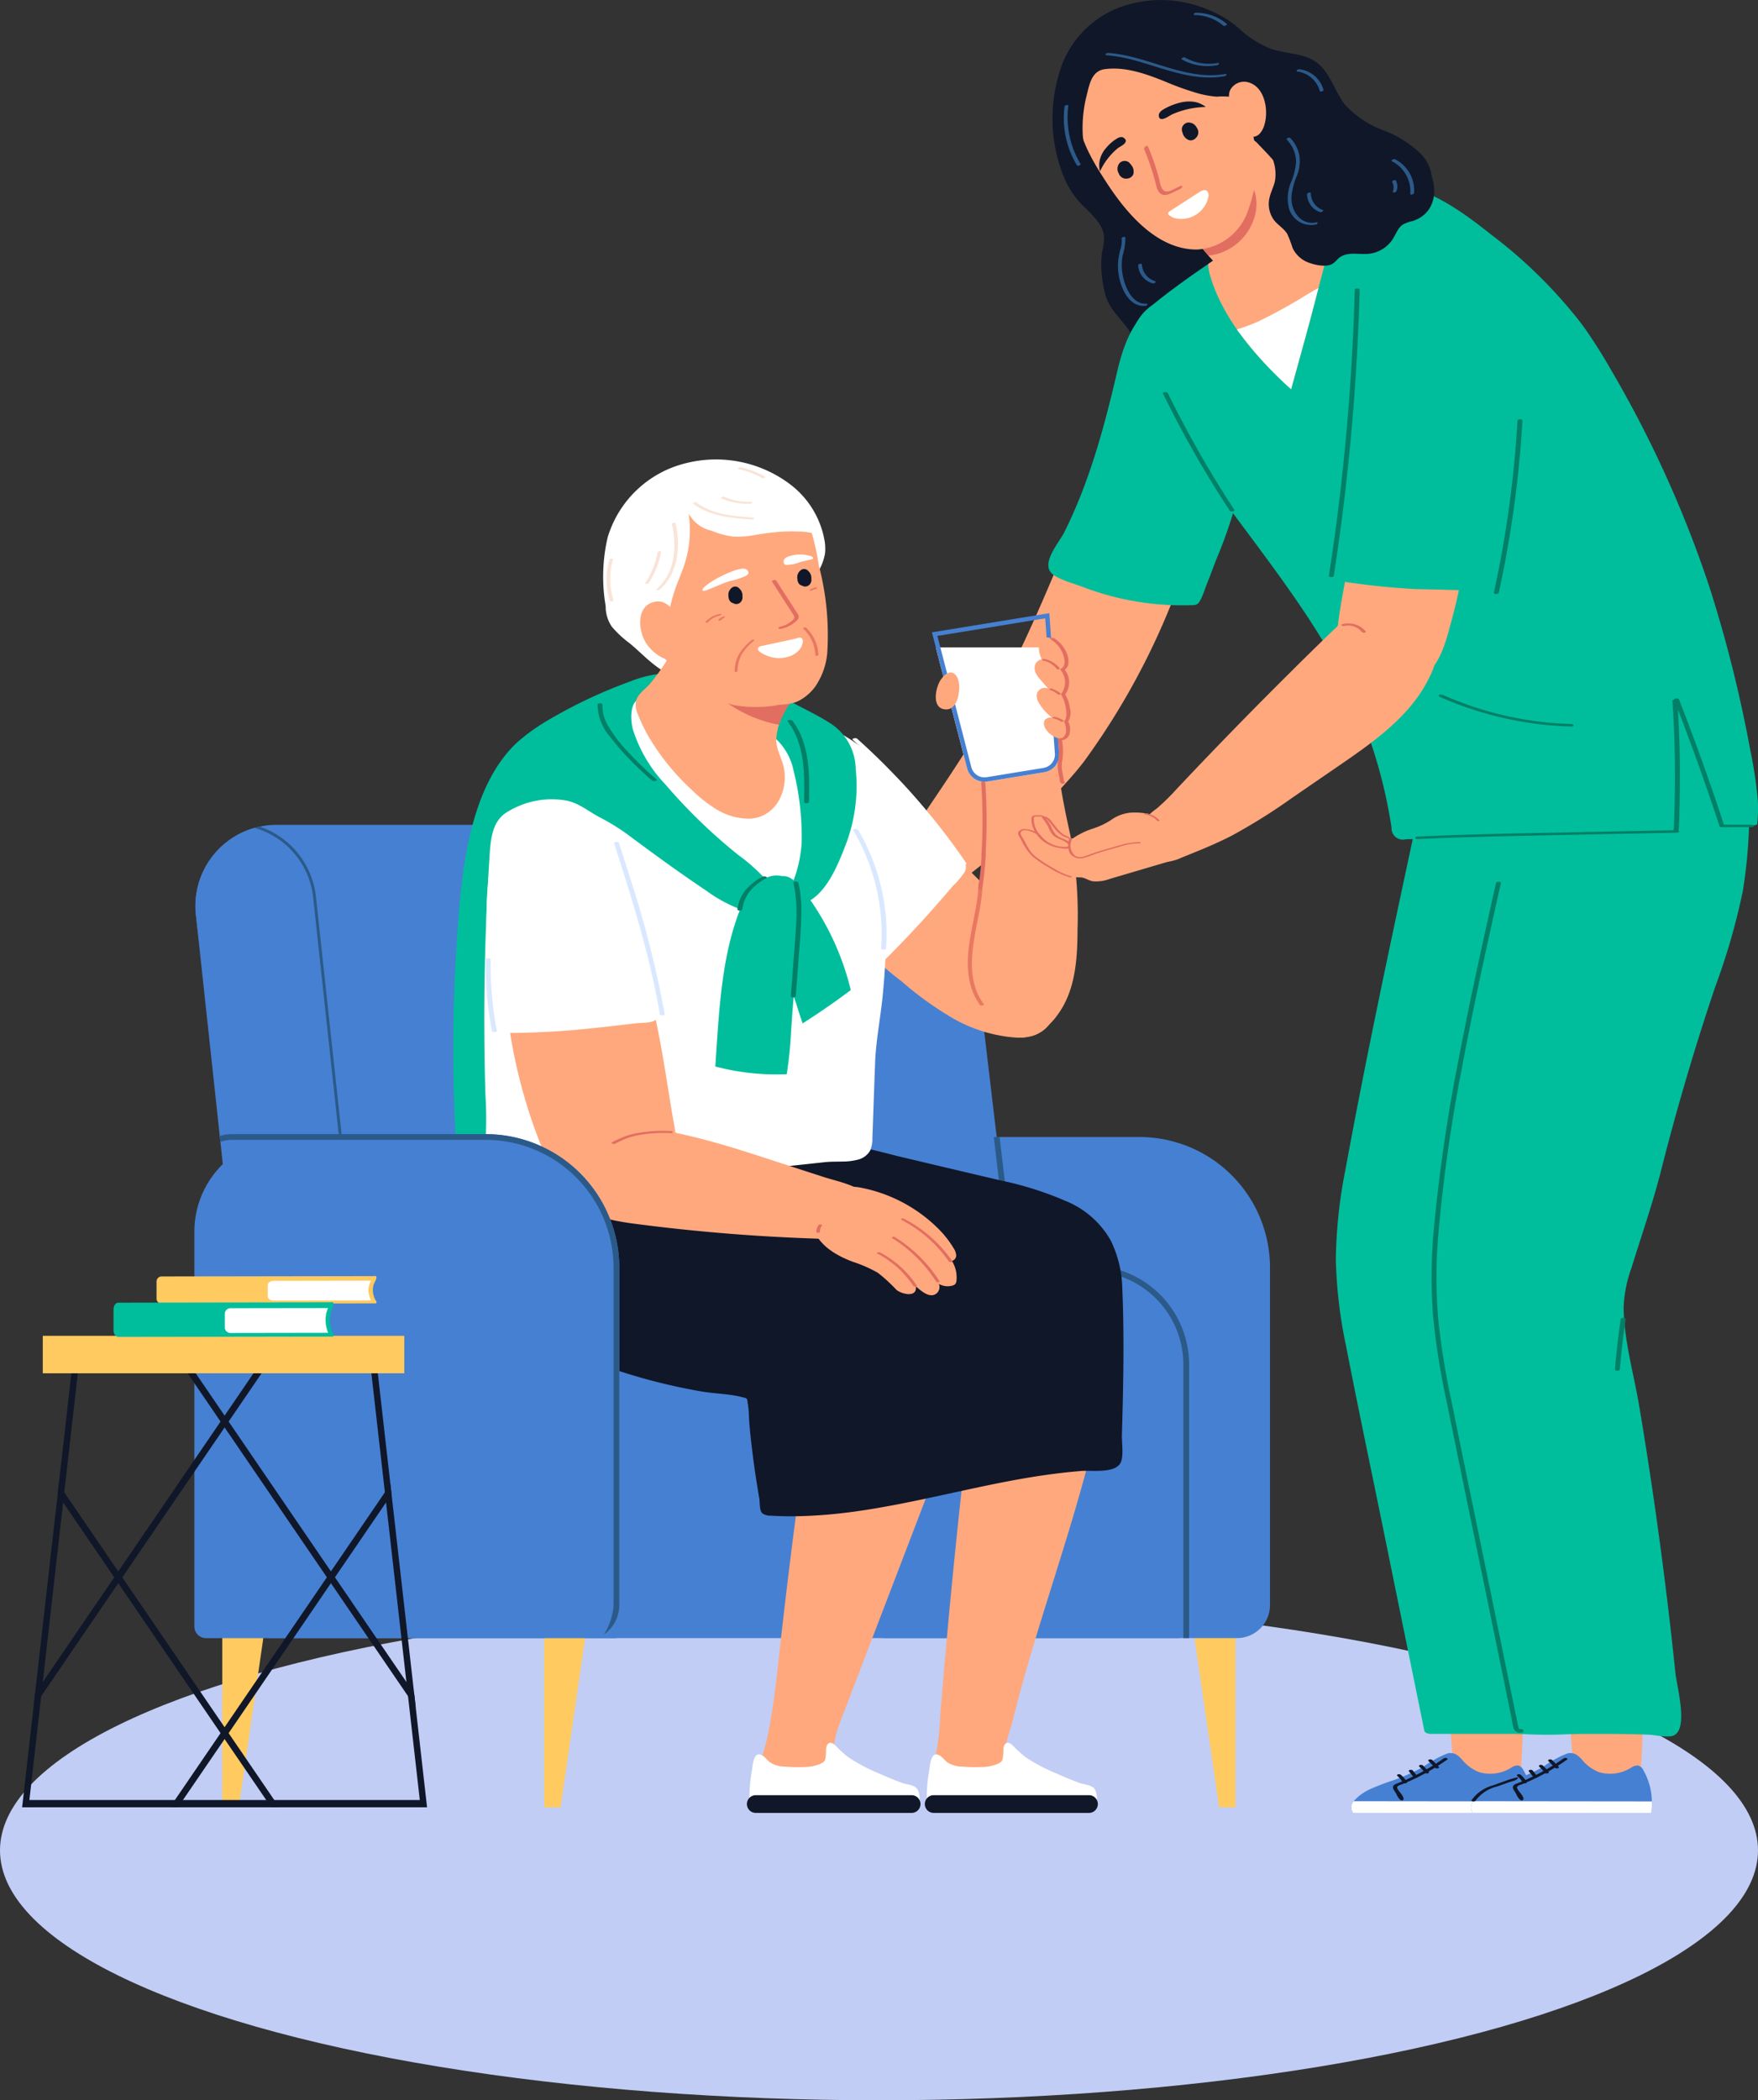 <svg xmlns="http://www.w3.org/2000/svg" xmlns:xlink="http://www.w3.org/1999/xlink" width="190" height="226.889" viewBox="0 0 190 226.889">
  <rect x="0" y="0" width="190" height="226.889" fill="#333333" stroke="none"/>
  <defs>
    <clipPath id="clip-path">
      <rect id="Rectángulo_379360" data-name="Rectángulo 379360" width="187.609" height="195.844" fill="none"/>
    </clipPath>
  </defs>
  <g id="Grupo_1080561" data-name="Grupo 1080561" transform="translate(-285 -2061.111)">
    <ellipse id="Elipse_5953" data-name="Elipse 5953" cx="95" cy="27" rx="95" ry="27" transform="translate(285 2234)" fill="#c1cdf5"/>
    <g id="Grupo_1080560" data-name="Grupo 1080560" transform="translate(287.391 2061.111)">
      <g id="Grupo_1080559" data-name="Grupo 1080559" transform="translate(0 0)" clip-path="url(#clip-path)">
        <path id="Trazado_831910" data-name="Trazado 831910" d="M90.562,24.41a22.6,22.6,0,0,0-2.943,2.176,33.118,33.118,0,0,1-4.267,3.371,42.141,42.141,0,0,1-6.22,3.6,36.155,36.155,0,0,0-6.407,3.705l-4.254,3.161c-1.22.907-2.752,1.862-4.159,1.282a2.779,2.779,0,0,1-1.544-1.953,5.158,5.158,0,0,1,.14-2.555,2.289,2.289,0,0,0,.14-1.025,1.885,1.885,0,0,0-.386-.737c-.89-1.195-2.117-2.282-2.415-3.784a11.973,11.973,0,0,1-.337-4.324,7.663,7.663,0,0,0,.239-1.65c-.068-1.589-1.559-2.663-2.638-3.83C53.778,19.969,53,17.2,52.672,14.726a17.371,17.371,0,0,1,.856-7.553,10.739,10.739,0,0,1,7.688-6.8,13.026,13.026,0,0,1,8.29.722,11.327,11.327,0,0,1,3.184,1.943A11.208,11.208,0,0,0,76.17,5.272c1.627.559,3.519.443,4.917,1.449,1.523,1.1,1.958,3.165,3.133,4.629a10.859,10.859,0,0,0,4.142,2.744,11.472,11.472,0,0,1,4.18,2.691c2.258,2.663.47,5.9-1.981,7.625" transform="translate(58.787 0.002)" fill="#101729"/>
        <path id="Trazado_831911" data-name="Trazado 831911" d="M69.258,21.723c-.121.2-.237.4-.352.6-.735,1.311-1.345,2.689-1.955,4.061-5.023,11.309-9.108,23.243-15.718,33.765C49.818,62.4,48.324,64.6,46.839,66.8a8.422,8.422,0,0,0-1.322,2.557c-.547,2.178,1,4.932,3.335,5.189,1.515.169,2.525-.824,3.655-1.7,1.263-.975,2.481-2,3.761-2.958,1.953-1.458,3.362-3.593,5-5.381.939-1.025,1.877-2.055,2.718-3.161a78.324,78.324,0,0,0,9.932-18.332c2.392-5.968,4.621-13.521,3.411-19.987C77,21.3,76.218,19.41,74.557,18.84a3.8,3.8,0,0,0-3.4.689,7.645,7.645,0,0,0-1.894,2.195" transform="translate(50.794 20.896)" fill="#ffa87d"/>
        <path id="Trazado_831912" data-name="Trazado 831912" d="M58.392,28.55c-.566,2.072-1.195,4.125-1.928,6.144a52.682,52.682,0,0,1-2.4,5.629c-.508,1.008-2.32,3.057-1.5,4.237.525.761,2.555,1.273,3.394,1.6a30.387,30.387,0,0,0,3.89,1.21,30.142,30.142,0,0,0,8.091.8.94.94,0,0,0,.534-.129c.426-.311.845-1.786,1.064-2.3.375-.89.678-1.805,1.047-2.7a49.088,49.088,0,0,0,2.165-6.337c1.106-4.288.691-8.313.75-12.644a11.694,11.694,0,0,0-.258-2.915A7.533,7.533,0,0,0,69,16.105c-5.741-2.513-8.059,1.909-9.186,6.754-.445,1.9-.909,3.805-1.424,5.691" transform="translate(58.558 17.203)" fill="#00be9c"/>
        <path id="Trazado_831913" data-name="Trazado 831913" d="M124.086,78.688a14.665,14.665,0,0,1-4.964.748q-16.5.559-33,.85a1.225,1.225,0,0,1-1.544-1.273c-.047-.284-.093-.572-.142-.858a53.483,53.483,0,0,0-6.949-18.741c-3.4-5.691-7.534-10.892-11.43-16.241-3.4-4.667-6.633-9.422-8.733-14.76a5.253,5.253,0,0,1-.428-3.693,5.456,5.456,0,0,1,1.837-2.146c1.924-1.561,3.962-3.023,6.036-4.43,1.919-1.309,3.871-2.568,5.792-3.824A40.838,40.838,0,0,1,77.6,10.4a13.734,13.734,0,0,1,6.53-1.064c4.381.456,7.9,3,11.241,5.65a51.9,51.9,0,0,1,9.756,9.64,53.667,53.667,0,0,1,3.114,4.856,122.78,122.78,0,0,1,10.684,23.527,142.368,142.368,0,0,1,4.409,17.572,46.454,46.454,0,0,1,.822,5.449,13.931,13.931,0,0,1-.068,2.657" transform="translate(63.426 10.378)" fill="#00be9c"/>
        <path id="Trazado_831914" data-name="Trazado 831914" d="M72.218,20.924c-.869,3.4-1.833,6.767-2.752,10.148-3.631-3.316-7.271-7.362-8.722-12.159a5.5,5.5,0,0,1-.214-1,2.734,2.734,0,0,1-.023-.369c1.919-1.309,3.873-2.57,5.792-3.824a40.765,40.765,0,0,1,7.04-3.915,4.746,4.746,0,0,1,.362,1.479c.352,3.328-.672,6.468-1.483,9.638" transform="translate(67.684 10.972)" fill="#ffa87d"/>
        <path id="Trazado_831915" data-name="Trazado 831915" d="M69.539,15.4a57.007,57.007,0,0,1-5.176,2.864,18.242,18.242,0,0,1-2.394.9,40.125,40.125,0,0,0,5.86,6.458c.917-3.381,1.883-6.756,2.75-10.148.068-.265.138-.53.208-.792-.419.235-.835.472-1.248.716" transform="translate(69.32 16.425)" fill="#fff"/>
        <path id="Trazado_831916" data-name="Trazado 831916" d="M60.275,17.711c.538.638,1.074,1.275,1.614,1.913l.053.061c.182.214.379.424.568.64a5.476,5.476,0,0,1,.451.574c.2.3.254.525.593.718a3.158,3.158,0,0,0,2.32.136,6.872,6.872,0,0,0,2.208-1.074,9.648,9.648,0,0,0,1.138-.958A21.982,21.982,0,0,0,71.7,16.648q.445-.626.883-1.258a1.556,1.556,0,0,0,.28-.534,1.538,1.538,0,0,0-.4-1.153A55.142,55.142,0,0,0,67.377,7.7a2.271,2.271,0,0,0-.748-.585c-.564-.22-1.184.3-1.53.714-.47.566-.614,1.343-1.091,1.9-.525.612-1.263,1.218-1.856,1.788a8.563,8.563,0,0,1-1.547.894,3.1,3.1,0,0,0-.964,1.153,2.9,2.9,0,0,0-.339.807,2.984,2.984,0,0,0-.081.811,3.468,3.468,0,0,0,.144.888,4.657,4.657,0,0,0,.909,1.646" transform="translate(66.245 7.898)" fill="#ffa87d"/>
        <path id="Trazado_831917" data-name="Trazado 831917" d="M60.275,15.67c.538.638,1.074,1.275,1.614,1.913l.053.061a3.21,3.21,0,0,0,.35-.008A5.88,5.88,0,0,0,66.921,13.6a4.774,4.774,0,0,0,.125-2.517c-.216-.886-1.03-2.422-2.161-2.178a10.242,10.242,0,0,0-2.288.881,9.671,9.671,0,0,0-1.83,1.11l-.023.017A9.042,9.042,0,0,0,59.3,12.325a2.984,2.984,0,0,0-.081.811,3.468,3.468,0,0,0,.144.888,4.657,4.657,0,0,0,.909,1.646" transform="translate(66.245 9.939)" fill="#e26e61"/>
        <path id="Trazado_831918" data-name="Trazado 831918" d="M53.779,9.073a4.625,4.625,0,0,1,.093-1.695,8.726,8.726,0,0,1,1.32-2.341,6.41,6.41,0,0,1,1-1.14A6.163,6.163,0,0,1,57.6,3a10.032,10.032,0,0,1,9.212.663,13.781,13.781,0,0,1,5.6,16.506,6.18,6.18,0,0,1-5.519,4.354c-4.273.049-7.57-3.822-9.7-7.064-1.534-2.335-2.943-4.646-3.309-7.477-.038-.286-.081-.6-.108-.913" transform="translate(60.121 2.434)" fill="#ffa87d"/>
        <path id="Trazado_831919" data-name="Trazado 831919" d="M86.479,25.955a3.244,3.244,0,0,1-.534.1c-1.074.106-2.294-.252-3.155.4-.246.189-.434.447-.686.629-.659.479-1.964.184-2.65-.074a3.112,3.112,0,0,1-1.742-1.583,13.2,13.2,0,0,0-.576-1.519c-.358-.589-1-.943-1.428-1.485a2.96,2.96,0,0,1-.466-2.517c.146-.591.441-1.138.568-1.735a4.581,4.581,0,0,0-.506-2.913c-.417-.871-.85-1.684-1.248-2.564-.633-1.4-1.464-3.169-3.085-3.6a7.713,7.713,0,0,0-1.451-.013,10.767,10.767,0,0,1-1.909-.326,30.932,30.932,0,0,1-3.7-1.318c-2.072-.831-4.271-1.621-6.485-1.33-1.436.186-1.663,1.627-1.97,2.841a14.291,14.291,0,0,0-.415,4.386,5.84,5.84,0,0,1-.068,2.042c-.275-.108-.53-.786-.64-1.053-.157-.377-.237-.773-.409-1.142a5.685,5.685,0,0,1-.646-2.3c0-.112-.006-.227,0-.339a9.635,9.635,0,0,1,5-7.879,13.942,13.942,0,0,1,3.352-1.074,8.564,8.564,0,0,1,4.987.015c1.733.661,2.909,2.047,4.489,2.922,2.2,1.218,4.144,2.712,6.441,3.805,1.269.6,2.538,1.21,3.818,1.794,2.515,1.148,4.447,3.265,7.064,4.237a17.374,17.374,0,0,1,2.3.867c2.705,1.475,3.4,6.18-.032,7.282a4.329,4.329,0,0,0-1.047.371c-.534.339-.746,1-1.081,1.536a3.546,3.546,0,0,1-2.089,1.54" transform="translate(59.596 1.363)" fill="#101729"/>
        <path id="Trazado_831920" data-name="Trazado 831920" d="M60.766,6.8a.968.968,0,0,0-1.019-.536.791.791,0,0,0-.585.655,1.067,1.067,0,0,0,.076.43,1.106,1.106,0,0,0,.729.816.741.741,0,0,0,.689-.225.839.839,0,0,0,.11-1.14" transform="translate(66.178 6.984)" fill="#101729"/>
        <path id="Trazado_831921" data-name="Trazado 831921" d="M55.562,8.314a3.075,3.075,0,0,0-.549,1.127,2.416,2.416,0,0,0-.066.648,3.329,3.329,0,0,0,.03.352s.034.282.068.22A7.046,7.046,0,0,1,57,8.155c.227-.161,1.2-.581.655-1.042-.337-.284-.742-.011-.985.157a4.749,4.749,0,0,0-1.1,1.044" transform="translate(61.464 7.82)" fill="#101729"/>
        <path id="Trazado_831922" data-name="Trazado 831922" d="M60.432,5.266a3.782,3.782,0,0,1,1.424-.044,2.485,2.485,0,0,1,.665.212,3.638,3.638,0,0,1,.322.176s.25.153.172.161A9.361,9.361,0,0,0,59.4,6.58c-.3.15-1.3.909-1.409.184-.068-.443.447-.716.756-.881a6.783,6.783,0,0,1,1.686-.617" transform="translate(64.862 5.788)" fill="#101729"/>
        <path id="Trazado_831923" data-name="Trazado 831923" d="M56.006,9.548A.965.965,0,0,1,56.135,8.4.786.786,0,0,1,57,8.288a1.026,1.026,0,0,1,.314.305,1.1,1.1,0,0,1,.265,1.061.735.735,0,0,1-.572.441.836.836,0,0,1-1-.547" transform="translate(62.51 9.179)" fill="#101729"/>
        <path id="Trazado_831924" data-name="Trazado 831924" d="M62.83,10.286c0,.032-.006.064-.011.1a2.983,2.983,0,0,1-3.532,2.356,1.647,1.647,0,0,1-.733-.347.253.253,0,0,1-.091-.222.393.393,0,0,1,.189-.2q1.614-1.046,3.231-2.093c.57-.369.983-.15.947.411" transform="translate(65.394 10.844)" fill="#fff"/>
        <path id="Trazado_831925" data-name="Trazado 831925" d="M61.13,11.791c-.275.133-.549.267-.824.4a1.277,1.277,0,0,1-.659.182c-.6-.072-.678-.968-.8-1.422a25.122,25.122,0,0,0-1.2-3.475c-.061-.144-.483.133-.407.314a27.156,27.156,0,0,1,1.309,3.945c.131.506.377,1.053.987,1.011a2.04,2.04,0,0,0,.725-.229c.305-.146.61-.294.913-.441.078-.038.222-.165.195-.265s-.174-.051-.239-.019" transform="translate(64.02 8.318)" fill="#e26e61"/>
        <path id="Trazado_831926" data-name="Trazado 831926" d="M61.6,5.366a1.471,1.471,0,0,1,.1-.3,1.7,1.7,0,0,1,1.987-.833c1.792.517,2.174,3.051,1.718,4.572a2.43,2.43,0,0,1-.424.862,1.092,1.092,0,0,1-1.68.106A5.36,5.36,0,0,1,62.437,8.4a7.953,7.953,0,0,1-.71-1.657A2.83,2.83,0,0,1,61.6,5.366" transform="translate(68.862 4.667)" fill="#ffa87d"/>
        <path id="Trazado_831927" data-name="Trazado 831927" d="M55.3,2.8a.353.353,0,0,1,.286-.1c3.364.244,6.415,1.913,9.75,2.32a9.546,9.546,0,0,0,2.822-.044c.068-.011.182-.013.184.078s-.163.146-.225.157c-3.4.6-6.631-.894-9.849-1.748a15.85,15.85,0,0,0-2.919-.519c-.093-.006-.1-.085-.049-.146" transform="translate(61.823 3.022)" fill="#2b5a89"/>
        <path id="Trazado_831928" data-name="Trazado 831928" d="M59.5,2.935a5.266,5.266,0,0,0,3.519.606c.064-.011.191-.013.184.078s-.157.146-.225.157a5.666,5.666,0,0,1-3.792-.619c-.174-.1.193-.29.314-.222" transform="translate(66.158 3.269)" fill="#2b5a89"/>
        <path id="Trazado_831929" data-name="Trazado 831929" d="M59.775.781A.328.328,0,0,1,60.04.65a5.15,5.15,0,0,1,3.3,1.205c.117.1-.261.284-.373.189A4.815,4.815,0,0,0,59.9.9c-.072,0-.161-.03-.121-.117" transform="translate(66.855 0.728)" fill="#2b5a89"/>
        <path id="Trazado_831930" data-name="Trazado 831930" d="M64.706,14.387a4.544,4.544,0,0,1,.2-2.354,7.457,7.457,0,0,0,.629-2.356,3.5,3.5,0,0,0-1.011-2.441c-.114-.114.269-.292.373-.189a3.644,3.644,0,0,1,.989,1.9A4.037,4.037,0,0,1,65.63,11.1a7.62,7.62,0,0,0-.587,2.216,2.987,2.987,0,0,0,.629,2.121,2.02,2.02,0,0,0,1.951.752c.059-.017.208-.053.237.034s-.11.157-.167.172a2.478,2.478,0,0,1-2.987-2" transform="translate(72.153 7.851)" fill="#2b5a89"/>
        <path id="Trazado_831931" data-name="Trazado 831931" d="M65.548,9.984c0-.14.409-.25.409-.078A1.941,1.941,0,0,0,67.245,11.7c.093.032.025.131-.025.165a.335.335,0,0,1-.288.059,2.084,2.084,0,0,1-1.383-1.939" transform="translate(73.324 10.983)" fill="#2b5a89"/>
        <path id="Trazado_831932" data-name="Trazado 831932" d="M65.045,3.632a.353.353,0,0,1,.286-.1,3.074,3.074,0,0,1,2.591,2.214c.038.148-.369.28-.4.138a2.894,2.894,0,0,0-2.424-2.108c-.089-.011-.1-.085-.049-.146" transform="translate(72.726 3.953)" fill="#2b5a89"/>
        <path id="Trazado_831933" data-name="Trazado 831933" d="M70.218,8.123a3.764,3.764,0,0,1,2.072,3.661c-.013.144-.424.244-.409.078A3.631,3.631,0,0,0,69.9,8.346c-.176-.085.189-.284.314-.222" transform="translate(78.145 9.075)" fill="#2b5a89"/>
        <path id="Trazado_831934" data-name="Trazado 831934" d="M69.957,10.432a1.287,1.287,0,0,0-.064-1.053c-.015-.03.017-.074.034-.093a.306.306,0,0,1,.133-.078c.07-.023.195-.049.237.034a1.377,1.377,0,0,1,.068,1.112.28.28,0,0,1-.225.157.227.227,0,0,1-.136-.006c-.028-.011-.061-.04-.049-.072" transform="translate(78.18 10.275)" fill="#2b5a89"/>
        <path id="Trazado_831935" data-name="Trazado 831935" d="M56.09,16.731a6.194,6.194,0,0,1-.148-2.216,7.474,7.474,0,0,1,.227-1.1,2.723,2.723,0,0,0,.129-1.142c-.023-.157.383-.275.4-.138A6.052,6.052,0,0,1,56.4,14.11a6.078,6.078,0,0,0,.034,2.2c.246,1.216,1.011,3.072,2.525,2.981.076-.006.155.032.121.117s-.184.125-.265.131c-1.547.093-2.4-1.519-2.72-2.805" transform="translate(62.534 13.511)" fill="#2b5a89"/>
        <path id="Trazado_831936" data-name="Trazado 831936" d="M56.93,13.615c-.006-.138.4-.252.409-.078a2.025,2.025,0,0,0,1.447,1.8c.1.028.021.133-.025.165a.348.348,0,0,1-.29.057,2.164,2.164,0,0,1-1.54-1.945" transform="translate(63.683 15.045)" fill="#2b5a89"/>
        <path id="Trazado_831937" data-name="Trazado 831937" d="M53.219,5.514c.019-.144.43-.239.409-.078a9.769,9.769,0,0,0,1.328,6.294c.07.114-.32.275-.4.136a9.865,9.865,0,0,1-1.333-6.352" transform="translate(59.441 5.987)" fill="#2b5a89"/>
        <path id="Trazado_831938" data-name="Trazado 831938" d="M72.621,86.694a4.574,4.574,0,0,1,.123-1.782,3.1,3.1,0,0,1,1.807-1.78,7.134,7.134,0,0,1,2.561-.434,5.3,5.3,0,0,1,2.811.515c1.176.684,1.1,1.646,1.121,2.805q.1,4.869-.1,9.737-.051,1.217-.121,2.432c-.038.665.051,1.267-.464,1.748a3.162,3.162,0,0,1-2.847.585c-1.129-.3-2.72-.081-3.638-.913-.627-.568-.422-1.716-.485-2.487q-.137-1.707-.267-3.411-.267-3.473-.5-6.947l0-.068" transform="translate(81.202 92.505)" fill="#ffa87d"/>
        <path id="Trazado_831939" data-name="Trazado 831939" d="M87.277,95.851H67.994l0,0a1.012,1.012,0,0,1,.072-1.261,5.252,5.252,0,0,1,1.833-1.328,27.82,27.82,0,0,1,2.629-.994A22.388,22.388,0,0,0,75.555,90.9,11.509,11.509,0,0,1,78.2,89.43a1.3,1.3,0,0,1,.983.129,3.3,3.3,0,0,1,.691.65,4.535,4.535,0,0,0,1.767,1.248A4.3,4.3,0,0,0,85.047,91a1.21,1.21,0,0,1,.814-.267.943.943,0,0,1,.564.515,7.034,7.034,0,0,1,.915,3.36,9.053,9.053,0,0,1-.028.928c-.008.1-.021.21-.034.316" transform="translate(75.844 99.994)" fill="#4680d2"/>
        <path id="Trazado_831940" data-name="Trazado 831940" d="M87.277,93.107H67.994l0,0a1.012,1.012,0,0,1,.072-1.261l19.277.021a9.053,9.053,0,0,1-.028.928c-.008.1-.021.21-.034.316" transform="translate(75.844 102.738)" fill="#fff"/>
        <path id="Trazado_831941" data-name="Trazado 831941" d="M69.956,92.694c.089-.208.371-.273.568-.352a23.744,23.744,0,0,0,3.2-1.564q.871-.505,1.689-1.085a.354.354,0,0,1,.309-.04c.061.019.169.1.08.161a24.432,24.432,0,0,1-3.271,1.947c-.561.275-1.133.528-1.714.761a1.044,1.044,0,0,0-.39.18c-.1.117,0,.282.066.39.11.178.72.818.566,1.04-.239.35-.638-.32-.7-.46a3.156,3.156,0,0,0-.2-.371c-.11-.172-.29-.394-.2-.608" transform="translate(78.225 100.269)" fill="#101729"/>
        <path id="Trazado_831942" data-name="Trazado 831942" d="M71.84,89.727a.439.439,0,0,1,.174-.013.244.244,0,0,1,.136.057l.718.733c.07.072,0,.142-.081.163a.374.374,0,0,1-.174.013.25.25,0,0,1-.136-.055l-.718-.735c-.07-.072,0-.14.08-.163" transform="translate(80.241 100.353)" fill="#101729"/>
        <path id="Trazado_831943" data-name="Trazado 831943" d="M71.366,90.006a.348.348,0,0,1,.309.044,6.528,6.528,0,0,1,.642.684c.023.028.04.055.021.091a.173.173,0,0,1-.1.072.4.4,0,0,1-.174.011.239.239,0,0,1-.136-.053,6.546,6.546,0,0,0-.642-.686c-.072-.068.008-.142.083-.163" transform="translate(79.709 100.667)" fill="#101729"/>
        <path id="Trazado_831944" data-name="Trazado 831944" d="M70.745,90.329a.162.162,0,0,1,.1-.07.371.371,0,0,1,.174-.013.235.235,0,0,1,.136.055c.172.212.341.426.513.638.023.03.04.055.021.091a.174.174,0,0,1-.1.072.371.371,0,0,1-.174.011.222.222,0,0,1-.136-.055c-.169-.212-.341-.424-.513-.638-.021-.03-.04-.053-.021-.091" transform="translate(79.129 100.948)" fill="#101729"/>
        <path id="Trazado_831945" data-name="Trazado 831945" d="M70.247,90.485a.354.354,0,0,1,.309.042,3.563,3.563,0,0,1,.653.775.079.079,0,0,1-.023.091.267.267,0,0,1-.136.057c-.091.008-.225,0-.278-.085-.042-.068-.085-.133-.131-.2-.023-.034-.047-.064-.072-.1l-.013-.015-.015-.019-.036-.047a3.718,3.718,0,0,0-.339-.345c-.076-.066.008-.142.081-.163" transform="translate(78.457 101.201)" fill="#101729"/>
        <path id="Trazado_831946" data-name="Trazado 831946" d="M78.736,86.694a4.574,4.574,0,0,1,.123-1.782,3.106,3.106,0,0,1,1.807-1.78,7.134,7.134,0,0,1,2.561-.434,5.3,5.3,0,0,1,2.811.515c1.176.684,1.1,1.646,1.121,2.805q.1,4.869-.1,9.737-.051,1.217-.121,2.432c-.038.665.051,1.267-.464,1.748a3.162,3.162,0,0,1-2.847.585c-1.129-.3-2.72-.081-3.636-.913-.629-.568-.424-1.716-.487-2.487q-.137-1.707-.267-3.411-.267-3.473-.5-6.947l0-.068" transform="translate(88.043 92.505)" fill="#ffa87d"/>
        <path id="Trazado_831947" data-name="Trazado 831947" d="M93.392,95.851H74.109l0,0a1.012,1.012,0,0,1,.072-1.261,5.233,5.233,0,0,1,1.833-1.328,27.6,27.6,0,0,1,2.629-.994A22.387,22.387,0,0,0,81.67,90.9a11.553,11.553,0,0,1,2.644-1.47,1.307,1.307,0,0,1,.985.129,3.4,3.4,0,0,1,.689.65,4.535,4.535,0,0,0,1.767,1.248A4.3,4.3,0,0,0,91.162,91a1.214,1.214,0,0,1,.814-.267.943.943,0,0,1,.564.515,7.034,7.034,0,0,1,.915,3.36,9.053,9.053,0,0,1-.028.928c-.008.1-.021.21-.034.316" transform="translate(82.685 99.994)" fill="#4680d2"/>
        <path id="Trazado_831948" data-name="Trazado 831948" d="M93.392,93.107H74.109l0,0a1.012,1.012,0,0,1,.072-1.261l19.277.021a9.053,9.053,0,0,1-.028.928c-.008.1-.021.21-.034.316" transform="translate(82.685 102.738)" fill="#fff"/>
        <path id="Trazado_831949" data-name="Trazado 831949" d="M76.071,92.694c.089-.208.371-.273.568-.352a23.743,23.743,0,0,0,3.2-1.564q.871-.505,1.689-1.085a.354.354,0,0,1,.309-.04c.061.019.169.1.081.161a24.434,24.434,0,0,1-3.271,1.947c-.561.275-1.133.528-1.714.761a1.044,1.044,0,0,0-.39.18c-.1.117,0,.282.066.39.11.178.72.818.564,1.04-.237.35-.636-.32-.7-.46a3.152,3.152,0,0,0-.2-.371c-.11-.172-.29-.394-.2-.608" transform="translate(85.066 100.269)" fill="#101729"/>
        <path id="Trazado_831950" data-name="Trazado 831950" d="M77.955,89.727a.442.442,0,0,1,.174-.013.244.244,0,0,1,.136.057l.718.733c.07.072,0,.142-.081.163a.376.376,0,0,1-.174.013.25.25,0,0,1-.136-.055l-.718-.735c-.07-.072,0-.14.081-.163" transform="translate(87.082 100.353)" fill="#101729"/>
        <path id="Trazado_831951" data-name="Trazado 831951" d="M77.484,90.006a.344.344,0,0,1,.307.044,6.53,6.53,0,0,1,.642.684c.023.028.04.055.021.091a.168.168,0,0,1-.1.072.4.4,0,0,1-.174.011.227.227,0,0,1-.133-.053,6.8,6.8,0,0,0-.644-.686c-.072-.068.008-.142.085-.163" transform="translate(86.549 100.667)" fill="#101729"/>
        <path id="Trazado_831952" data-name="Trazado 831952" d="M76.861,90.329a.162.162,0,0,1,.1-.07.371.371,0,0,1,.174-.013.235.235,0,0,1,.136.055c.169.212.341.426.513.638.023.03.04.055.021.091a.174.174,0,0,1-.1.072.371.371,0,0,1-.174.011.222.222,0,0,1-.136-.055c-.169-.212-.341-.424-.513-.638-.021-.03-.04-.053-.021-.091" transform="translate(85.97 100.948)" fill="#101729"/>
        <path id="Trazado_831953" data-name="Trazado 831953" d="M76.362,90.485a.354.354,0,0,1,.309.042,3.564,3.564,0,0,1,.653.775.079.079,0,0,1-.023.091.267.267,0,0,1-.136.057c-.091.008-.225,0-.278-.085-.042-.068-.085-.133-.131-.2-.023-.034-.047-.064-.072-.1l-.011-.015-.017-.019-.036-.047a3.724,3.724,0,0,0-.339-.345c-.076-.066.008-.142.081-.163" transform="translate(85.297 101.201)" fill="#101729"/>
        <path id="Trazado_831954" data-name="Trazado 831954" d="M106.581,43.051c-.011-.356-.714-.458-1.125-.314a13.775,13.775,0,0,0-3.953-4.292c-2.112-1.358-4.716-1.053-7.011-.377A37.124,37.124,0,0,0,81.5,45.024c-.386-.049-.869.051-.934.35-2.778,12.945-5.578,25.909-7.97,38.934a53.1,53.1,0,0,0-1.057,9.835,50.589,50.589,0,0,0,1.121,9.407c1.258,6.475,2.625,12.928,3.941,19.39q2.247,11.037,4.5,22.072c.055.269.458.377.82.358l.03,0h9.523c1.409,0,2.824.036,4.233.078.684.019,2.225.4,2.839.053,1.506-.839.267-5.233.108-6.763q-.88-8.463-2.07-16.892-.839-5.943-1.833-11.864c-.589-3.511-1.672-7.176-1.689-10.746a14.045,14.045,0,0,1,.837-4.174c1.1-3.561,2.32-7.044,3.233-10.648q2.53-9.976,5.822-19.737a71.283,71.283,0,0,0,2.992-10.369,55,55,0,0,0,.64-11.258" transform="translate(80.025 41.943)" fill="#00be9c"/>
        <path id="Trazado_831955" data-name="Trazado 831955" d="M102.058,43.051c-.011-.356-.714-.458-1.127-.314a13.744,13.744,0,0,0-3.951-4.292c-2.112-1.358-4.716-1.053-7.011-.377a37.123,37.123,0,0,0-12.991,6.955c-.386-.049-.869.051-.934.35-2.778,12.945-5.578,25.909-7.97,38.934a53.1,53.1,0,0,0-1.057,9.835,50.591,50.591,0,0,0,1.121,9.407c1.258,6.475,2.625,12.928,3.941,19.39q2.247,11.037,4.5,22.072c.055.269.458.377.82.358l.03,0h9.523a46.7,46.7,0,0,0,8-.189c0-.411.112-.794.076-1.206q-.194-2.177-.4-4.352c-.455-6.833-1.4-13.648-2.256-20.43l-.14-1.1.032.35q-.772-6.168-1.614-12.326c-.568-4.153-1.155-7.839-.3-11.994.665-3.254,1.449-6.489,2.265-9.708q2.53-9.976,5.822-19.737a71.283,71.283,0,0,0,2.991-10.369,55,55,0,0,0,.64-11.258" transform="translate(74.966 41.943)" fill="#00be9c"/>
        <path id="Trazado_831956" data-name="Trazado 831956" d="M78.976,90.62a9.071,9.071,0,0,0-1.275.371q-.715.251-1.43.511a4.2,4.2,0,0,0-2.326,1.6c-.083.138.35.193.428.059a4.144,4.144,0,0,1,2.352-1.542l1.307-.462c.231-.083.93-.195.945-.532" transform="translate(82.705 101.366)" fill="#101729"/>
        <path id="Trazado_831957" data-name="Trazado 831957" d="M65.938,32.746Q62.82,28,60.177,22.966q-.75-1.43-1.46-2.879c-.081-.161-.6-.11-.513.072q2.5,5.1,5.485,9.938.849,1.373,1.735,2.72c.1.153.617.087.513-.072" transform="translate(65.097 22.363)" fill="#017f67"/>
        <path id="Trazado_831958" data-name="Trazado 831958" d="M107.4,49.258l-2.964-.006q-1.748-5.326-3.722-10.574-.559-1.484-1.138-2.964c-.059-.148-.494-.129-.519.021-.106.015-.2.059-.191.136q.372,5.466.244,10.951-.016.75-.044,1.5c-.019.506-.015,1.025-.068,1.528l-10.616.216c-3.627.072-7.256.138-10.883.242q-3.086.089-6.169.227c-.078,0-.267.023-.267.136s.193.14.267.138c3.642-.172,7.286-.267,10.932-.345q5.444-.118,10.89-.222,3.092-.06,6.184-.125c.078,0,.265-.023.265-.136a.11.11,0,0,0-.076-.1l.006-.021c.1-.886.081-1.8.106-2.689q.035-1.367.04-2.737.013-2.739-.106-5.477c-.03-.716-.07-1.432-.112-2.148q1.827,4.741,3.477,9.553.505,1.484,1,2.979a.078.078,0,0,0-.013.044c0,.11.191.136.265.136l3.218.006c.078,0,.267-.023.267-.136s-.193-.136-.267-.136" transform="translate(79.492 39.837)" fill="#017f67"/>
        <path id="Trazado_831959" data-name="Trazado 831959" d="M81.764,136.55a.433.433,0,0,0-.392-.03c-.015-.053-.087-.2-.1-.25-.04-.178-.074-.356-.11-.534-.078-.386-.159-.771-.237-1.157q-.229-1.112-.456-2.225l-.932-4.538q-.922-4.494-1.843-8.985c-1.233-6.013-2.483-12.021-3.7-18.036a79.032,79.032,0,0,1-1.39-8.758,54.681,54.681,0,0,1,.034-9.068,170.909,170.909,0,0,1,2.553-17.949c1.106-5.939,2.4-11.841,3.716-17.737q.245-1.1.487-2.189c.038-.163-.487-.2-.532,0-1.381,6.186-2.765,12.377-3.953,18.6a181.352,181.352,0,0,0-2.761,18.733,55.984,55.984,0,0,0-.085,9.517,81.839,81.839,0,0,0,1.485,9.282q1.919,9.426,3.866,18.845.969,4.716,1.936,9.432l.966,4.716.22,1.068a8.352,8.352,0,0,0,.242,1.174.728.728,0,0,0,.72.424c.225,0,.46-.121.261-.339" transform="translate(80.431 50.295)" fill="#017f67"/>
        <path id="Trazado_831960" data-name="Trazado 831960" d="M81.876,67.336q-.388,2.7-.623,5.428c-.017.18.515.195.532,0q.235-2.723.623-5.428c.025-.174-.5-.195-.532,0" transform="translate(90.892 75.17)" fill="#017f67"/>
        <path id="Trazado_831961" data-name="Trazado 831961" d="M86.574,38.6a36.907,36.907,0,0,1-10.9-1.983q-1.5-.515-2.958-1.161a.446.446,0,0,0-.375,0c-.089.051-.108.146,0,.193A37.806,37.806,0,0,0,83.318,38.64q1.624.184,3.256.231c.078,0,.267-.025.267-.136s-.193-.133-.267-.136" transform="translate(80.838 39.616)" fill="#017f67"/>
        <path id="Trazado_831962" data-name="Trazado 831962" d="M62.747,103.773h1.775V81.767h-4.97Z" transform="translate(66.617 91.468)" fill="#ffca60"/>
        <path id="Trazado_831963" data-name="Trazado 831963" d="M87.74,72.092v36.445a3.569,3.569,0,0,1-3.57,3.57H46.2a4.071,4.071,0,0,1-4.072-4.072V62.048A4.071,4.071,0,0,1,46.2,57.976H73.624A14.116,14.116,0,0,1,87.74,72.092" transform="translate(47.126 64.854)" fill="#4680d2"/>
        <path id="Trazado_831964" data-name="Trazado 831964" d="M111.058,75.058v29.553h-98.5V64.677h88.12a10.382,10.382,0,0,1,10.381,10.381" transform="translate(14.047 72.35)" fill="#4680d2"/>
        <path id="Trazado_831965" data-name="Trazado 831965" d="M95.346,75.222v29.553h-.621V75.222a10.081,10.081,0,0,0-10.07-10.07H27.514v-.621H84.656A10.7,10.7,0,0,1,95.346,75.222" transform="translate(30.778 72.187)" fill="#2b5a89"/>
        <path id="Trazado_831966" data-name="Trazado 831966" d="M97.645,94.415H13.953L8.891,51.777a8.788,8.788,0,0,1,6.335-9.39c.189-.053.381-.1.576-.14h0a8.628,8.628,0,0,1,1.811-.189H83.654a8.776,8.776,0,0,1,8.725,7.833Z" transform="translate(9.888 47.049)" fill="#4680d2"/>
        <path id="Trazado_831967" data-name="Trazado 831967" d="M60.757,76.922H42.128V76.3h17.93L57.889,57.975h.627Z" transform="translate(47.126 64.853)" fill="#2b5a89"/>
        <path id="Trazado_831968" data-name="Trazado 831968" d="M14.209,87.04c-.015.1-.025.206-.038.309H22.9l-.034-.309L18.838,49.76a9.041,9.041,0,0,0-6.068-7.612h0c-.195.04-.388.089-.578.142-.216.061-.428.131-.638.208.106.017.212.034.318.053a1.95,1.95,0,0,1,.379.08,8.425,8.425,0,0,1,5.972,7.2l3.985,36.9H14.243c-.013.106-.023.208-.034.311" transform="translate(12.922 47.149)" fill="#2b5a89"/>
        <path id="Trazado_831969" data-name="Trazado 831969" d="M25.588,86.965H12.711l-1.169-10.83-.07-.633L8.891,51.6a8.776,8.776,0,0,1,6.335-9.388,8.777,8.777,0,0,1,6.337,7.5L24.326,75.3l.068.621Z" transform="translate(9.888 47.224)" fill="#4680d2"/>
        <path id="Trazado_831970" data-name="Trazado 831970" d="M27.148,65.261a10.84,10.84,0,0,0-3.737-2.142,28.616,28.616,0,0,0,1.273,5.229c.153.436.3.867.466,1.284a11.159,11.159,0,0,0,1.417-.481c.756-.318,1.811-.75,1.85-1.708a3.184,3.184,0,0,0-1.269-2.182" transform="translate(26.188 70.608)" fill="#fff"/>
        <path id="Trazado_831971" data-name="Trazado 831971" d="M49.688,113.783a2.253,2.253,0,0,0-.822-1.2c-.485-.377-1.053-.631-1.572-.96-2.059-1.3-1.383-4.061-.646-5.985q5.46-14.25,10.922-28.5c.239-.621.477-1.244.665-1.883a1.614,1.614,0,0,0,.076-.888,1.465,1.465,0,0,0-.517-.689,7.458,7.458,0,0,0-4.14-1.557,41.209,41.209,0,0,0-4.489,0c-1.458.015-3.364-.578-4.767-.042-1.354.515-1.371,2.693-1.544,3.922q-1.446,10.287-2.61,20.618-.175,1.56-.345,3.119c-.263,2.428-.581,4.852-1.061,7.246-.464,2.3-1.466,4.422-1.5,6.805Z" transform="translate(41.771 80.373)" fill="#ffa87d"/>
        <path id="Trazado_831972" data-name="Trazado 831972" d="M51.139,92.185q1.192.543,2.422,1c.621.231,1.5.176,1.794.875a2.651,2.651,0,0,1,.144.956c.011.32.123.631-.2.75a4.551,4.551,0,0,1-1.072-.015c-.939.023-1.875.021-2.811.006-1.843-.032-3.686-.11-5.525-.21-1.489-.07-2.977-.14-4.466-.176-.744-.019-1.489-.028-2.233-.025a6.364,6.364,0,0,1-1.667-.042.549.549,0,0,1-.373-.216.559.559,0,0,1-.049-.29,17.3,17.3,0,0,1,.252-2.845c.114-.674.186-2.5,1.328-1.589.218.172.386.4.6.578a2.881,2.881,0,0,0,1.574.489,16.946,16.946,0,0,0,2.1.055,4.745,4.745,0,0,0,1.705-.3c.229-.1.57-.246.625-.508a4.425,4.425,0,0,0,.1-.987c-.008-.742.394-1.112.992-.553a14.491,14.491,0,0,0,1.411,1.286,19.508,19.508,0,0,0,3.35,1.765" transform="translate(41.5 99.407)" fill="#fff"/>
        <path id="Trazado_831973" data-name="Trazado 831973" d="M54.728,93.449H37.944a.957.957,0,1,1,0-1.913H54.728a.957.957,0,1,1,0,1.913" transform="translate(41.377 102.396)" fill="#101729"/>
        <path id="Trazado_831974" data-name="Trazado 831974" d="M58.481,113.922a2.265,2.265,0,0,0-.822-1.2c-1.034-.8-2.6-1.278-2.977-2.718-.343-1.294.481-3.18.792-4.441.873-3.536,1.9-7.03,2.97-10.511,2.114-6.873,4.4-13.705,6.021-20.718a2.273,2.273,0,0,0,.059-1.182c-.576-1.864-5.208-.913-6.568-.894-1.932.019-4.205-1.114-6.059-.121-1.712.919-1.4,3.625-1.6,5.3q-.953,8.453-1.746,16.924-.108,1.163-.212,2.322-.385,4.236-.725,8.477a25.3,25.3,0,0,1-.614,4.8,15.958,15.958,0,0,0-.873,3.962Z" transform="translate(51.607 80.235)" fill="#ffa87d"/>
        <path id="Trazado_831975" data-name="Trazado 831975" d="M60.186,92.185q1.192.543,2.422,1c.621.231,1.5.176,1.794.875a2.7,2.7,0,0,1,.146.956c.008.32.121.631-.206.75a4.551,4.551,0,0,1-1.072-.015c-.939.023-1.875.021-2.811.006-1.843-.032-3.686-.11-5.525-.21-1.489-.07-2.977-.14-4.466-.176-.744-.019-1.489-.028-2.233-.025a6.364,6.364,0,0,1-1.667-.042.549.549,0,0,1-.373-.216.559.559,0,0,1-.049-.29,17.534,17.534,0,0,1,.252-2.845c.114-.674.186-2.5,1.328-1.589.218.172.386.4.6.578a2.881,2.881,0,0,0,1.574.489,16.946,16.946,0,0,0,2.1.055,4.764,4.764,0,0,0,1.708-.3c.227-.1.568-.246.625-.508a4.55,4.55,0,0,0,.1-.987c-.008-.742.394-1.112.992-.553a14.491,14.491,0,0,0,1.411,1.286,19.509,19.509,0,0,0,3.35,1.765" transform="translate(51.62 99.407)" fill="#fff"/>
        <path id="Trazado_831976" data-name="Trazado 831976" d="M63.775,93.449H46.991a.957.957,0,0,1,0-1.913H63.775a.957.957,0,1,1,0,1.913" transform="translate(51.497 102.396)" fill="#101729"/>
        <path id="Trazado_831977" data-name="Trazado 831977" d="M23.275,65.988v.023c.021.767.074,1.536.159,2.3.038.35.081.7.133,1.044a28.294,28.294,0,0,0,1.273,5.231c.15.434.3.867.466,1.284a5.966,5.966,0,0,0,1.665,2.5,17.761,17.761,0,0,0,3.809,2.288A63.638,63.638,0,0,0,47.41,85.956c1.4.242,2.924.246,4.29.589.746.189.587.1.706.794.129.758.108,1.583.182,2.352q.118,1.268.271,2.528c.106.879.225,1.761.354,2.638s.275,1.778.428,2.665c.072.424-.006,1.339.358,1.617a1.571,1.571,0,0,0,.888.233c.964.057,1.928.074,2.888.057.208,0,.413-.008.619-.017,1.091-.032,2.178-.108,3.263-.214,1.869-.182,3.729-.462,5.587-.8l.61-.11c.282-.053.561-.106.843-.161,2.358-.455,4.714-.981,7.07-1.489.2-.044.4-.087.6-.129,2.949-.636,5.907-1.233,8.883-1.625q.305-.041.61-.076c.305-.038.608-.074.911-.108.536-.057,1.074-.106,1.612-.155,1.108-.1,3.7.307,4.3-.886.367-.737.121-2.189.144-3q.048-1.573.087-3.148c.1-4.269.138-8.544-.047-12.816a12.333,12.333,0,0,0-1.242-5.049,9.83,9.83,0,0,0-4.841-4.258,35.947,35.947,0,0,0-7.112-2.242l-.053-.013q-1.065-.254-2.133-.5-2.117-.505-4.235-1-1.376-.327-2.75-.653c-.68-.161-1.362-.322-2.042-.481L68.09,60.4a93.288,93.288,0,0,0-17.631-2.822c-.574-.023-1.148-.034-1.727-.034-.614,0-1.229.006-1.845.03-3.7.138-7.4.737-11.089.443-1.475-.121-2.962-.381-4.441-.46-.417-.021-.835-.03-1.254-.013a9.445,9.445,0,0,0-1.557.174,5.878,5.878,0,0,0-1.553.532c-2.739,1.392-3.794,4.729-3.718,7.735" transform="translate(26.032 64.365)" fill="#101729"/>
        <path id="Trazado_831978" data-name="Trazado 831978" d="M67.278,62.742a28.442,28.442,0,0,0-4.184-5.919c-2.142-2.458-4.561-4.655-6.864-6.96-1.278-1.282-2.521-2.6-3.763-3.909a53.94,53.94,0,0,0-4.941-5.182c-1.568-1.258-2.871-2.907-4.828-3.633a2,2,0,0,0-.864-.157,2.437,2.437,0,0,0-.53.138,3.53,3.53,0,0,0-1.767,1.544,7.215,7.215,0,0,0-.8,4.506,23.841,23.841,0,0,0,3.047,8.958c.771,1.426,1.625,2.805,2.5,4.169a46.239,46.239,0,0,0,2.858,4.085,30.825,30.825,0,0,0,4.591,4.229,36.369,36.369,0,0,0,5.672,4.08,16.117,16.117,0,0,0,4.568,1.729c1.407.284,3.242.566,4.553-.117a3.532,3.532,0,0,0,1.33-1.153,3.725,3.725,0,0,0,.553-2.083,9.972,9.972,0,0,0-1.129-4.326" transform="translate(43.274 41.364)" fill="#ffa87d"/>
        <path id="Trazado_831979" data-name="Trazado 831979" d="M58.626,52.913a8.306,8.306,0,0,1-1.318,1.57q-3.556,4.227-7.485,8.123c-.7.693-2.2-1.487-2.682-2.089a46.266,46.266,0,0,1-2.86-4.085c-.873-1.364-1.725-2.744-2.5-4.169a23.891,23.891,0,0,1-3.047-8.958,7.219,7.219,0,0,1,.8-4.508c.964-1.549,2.214-2.445,4-1.633a21.372,21.372,0,0,1,3.521,2.042,37.568,37.568,0,0,1,4.972,4.36,75.194,75.194,0,0,1,6.136,7.6c.034.051.068.1.1.148a2.708,2.708,0,0,1,.426.839,1.112,1.112,0,0,1-.074.763" transform="translate(43.274 41.231)" fill="#fff"/>
        <path id="Trazado_831980" data-name="Trazado 831980" d="M60.173,59.046a46.6,46.6,0,0,0-.8-10.034c-.46-2.106-.915-4.218-1.178-6.36a15.62,15.62,0,0,0-.805-4.32,2.68,2.68,0,0,0-.9-1.206,3.361,3.361,0,0,0-2.383-.248,7.432,7.432,0,0,0-2,.515,4.837,4.837,0,0,0-1.767,1.4,3.8,3.8,0,0,0-.288,2.356c.254,5.324.275,10.979-.943,16.184-.555,2.379-1.271,4.672-.748,7.119.642,2.992,3.309,7.663,6.987,6.22a6.264,6.264,0,0,0,2.653-2.178c2-2.691,2.157-6.22,2.167-9.445" transform="translate(53.9 41.145)" fill="#ffa87d"/>
        <path id="Trazado_831981" data-name="Trazado 831981" d="M58.323,46.5l-6.136,1a1.939,1.939,0,0,1-2.2-1.434L46.821,33.828l-.21-.816H59.136l.811,11.424A1.94,1.94,0,0,1,58.323,46.5" transform="translate(52.14 36.929)" fill="#fff"/>
        <path id="Trazado_831982" data-name="Trazado 831982" d="M60.17,46.388l-.811-11.422-.085-1.184L59.1,31.265,46.412,33.337l.422,1.629.212.816,3.165,12.237a1.935,1.935,0,0,0,2.2,1.432l6.133-1a1.937,1.937,0,0,0,1.627-2.061m-1.7,1.593-6.133,1A1.467,1.467,0,0,1,50.67,47.9L47.516,35.706l-.193-.739L47,33.723l11.655-1.9L58.8,33.86l.078,1.106L59.7,46.424a1.465,1.465,0,0,1-1.231,1.557" transform="translate(51.918 34.975)" fill="#4680d2"/>
        <path id="Trazado_831983" data-name="Trazado 831983" d="M53.78,32.773a1.837,1.837,0,0,0-.676-.261.828.828,0,0,0-.453.051.918.918,0,0,0-.54,1.017,2.961,2.961,0,0,0,.119.792,3.141,3.141,0,0,0,.2.5.927.927,0,0,0-.712.547,1.206,1.206,0,0,0,.074.956,3.61,3.61,0,0,0,.574.794l.769.877a.883.883,0,0,0-1.229.517,1.311,1.311,0,0,0,.119.85,5.364,5.364,0,0,0,1.485,1.729,1.045,1.045,0,0,0-.689.21c-.294.284-.157.786.083,1.121a2.505,2.505,0,0,0,1.311.928.818.818,0,0,0,.712-.049.741.741,0,0,0,.25-.4,1.752,1.752,0,0,0-.282-1.551.38.38,0,0,0,.352-.225.922.922,0,0,0,.078-.43,3.664,3.664,0,0,0-.754-2.2.949.949,0,0,0,.5-.968,3.965,3.965,0,0,0-.578-1.691.606.606,0,0,0,.544-.417,1.479,1.479,0,0,0,.042-.72,2.574,2.574,0,0,0-1.3-1.977" transform="translate(57.773 36.358)" fill="#ffa87d"/>
        <path id="Trazado_831984" data-name="Trazado 831984" d="M48.917,34.786a1.133,1.133,0,0,0-.2-.265c-.589-.574-1.222.047-1.57.549-.578.839-1.049,3.163.559,3.21,1.294.036,1.566-2.057,1.381-2.985a1.851,1.851,0,0,0-.174-.508" transform="translate(52.139 38.36)" fill="#ffa87d"/>
        <path id="Trazado_831985" data-name="Trazado 831985" d="M53.939,34.609A2.825,2.825,0,0,0,52.257,33.6a.256.256,0,0,0-.216.064c-.044.057.019.1.074.1a2.59,2.59,0,0,1,1.519.932.214.214,0,0,0,.208.03c.032-.011.148-.068.1-.119" transform="translate(58.198 37.584)" fill="#e26e61"/>
        <path id="Trazado_831986" data-name="Trazado 831986" d="M53.607,35.633a3.047,3.047,0,0,0-.936-.517.261.261,0,0,0-.227.034c-.055.038-.049.093.017.117a2.856,2.856,0,0,1,.879.492.2.2,0,0,0,.1.023.281.281,0,0,0,.123-.028c.051-.025.1-.074.04-.121" transform="translate(58.623 39.269)" fill="#e26e61"/>
        <path id="Trazado_831987" data-name="Trazado 831987" d="M53.734,36.936a2.738,2.738,0,0,0-.932-.379.244.244,0,0,0-.216.061c-.049.061.025.1.074.1l.028.006.008,0,.053.013.112.032c.074.023.146.049.216.078a2.3,2.3,0,0,1,.39.208.258.258,0,0,0,.227,0c.044-.023.1-.078.04-.121" transform="translate(58.806 40.889)" fill="#e26e61"/>
        <path id="Trazado_831988" data-name="Trazado 831988" d="M49.977,58.185c-2.123-2.888-1.123-6.678-.515-9.883a20.236,20.236,0,0,0,.386-3.212c0-.157-.441-.161-.443,0-.081,3.587-1.752,7.106-.941,10.71a6.514,6.514,0,0,0,1.083,2.445c.093.125.521.064.43-.059" transform="translate(53.965 50.306)" fill="#e87862"/>
        <path id="Trazado_831989" data-name="Trazado 831989" d="M54.589,51.274c-.131.053-.375.047-.443-.051q-1.1-1.608-2.284-3.159a74.443,74.443,0,0,0-8.911-9.733q-.273-.254-.553-.5c-.18-.163.333-.252.46-.14q1.478,1.328,2.89,2.733,1.112,1.112,2.176,2.267a74.9,74.9,0,0,1,6.136,7.6l.106.15c.167.235.331.472.5.712.036.055,0,.1-.072.125" transform="translate(47.385 42.105)" fill="#fff"/>
        <path id="Trazado_831990" data-name="Trazado 831990" d="M62.853,86.16c-.695.023-1.4,0-2.057.074l-4.161.451c-9.263,1.008-18.627,2.015-27.868.835-1.669-.214-3.54-.633-4.407-2.078a5.9,5.9,0,0,1-.6-2.811q-.311-6.991-.4-13.991c-.055-4.28-.341-8.472-.093-12.729A37.924,37.924,0,0,1,24.5,47.024c1.593-5.235,5.536-7.994,10.307-10.182a13.951,13.951,0,0,1,7.049-1.669,41.954,41.954,0,0,1,6.381.65,21.324,21.324,0,0,1,11.112,6.15c3.2,3.472,4.517,7.705,6.434,11.873,2.023,4.4,1.761,9.8,1.294,14.494-.239,2.4-.725,4.788-.811,7.2q-.149,4.061-.292,8.123a3.121,3.121,0,0,1-.237,1.305,2.082,2.082,0,0,1-1.318.987,6.476,6.476,0,0,1-1.564.208" transform="translate(25.92 39.317)" fill="#fff"/>
        <path id="Trazado_831991" data-name="Trazado 831991" d="M59.834,59.21c-1.574.54-1.6-1.032-1.216-2.121a13.665,13.665,0,0,0,1.03-4.534,29.389,29.389,0,0,0-.879-7.714,6.446,6.446,0,0,0-3.1-4.309,12.869,12.869,0,0,0-5.413-1.945,30.748,30.748,0,0,0-3.975-.375c-1.205,0-1.818-.659-2.939-1.064-2.216-.8-2.316,1.729-1.947,3.214a15.2,15.2,0,0,0,3.523,5.979,58.48,58.48,0,0,0,7.907,7.642A19.452,19.452,0,0,1,55.9,56.756a2.15,2.15,0,0,1,.536,1.053c.174,1.428-1.922,2.5-3.091,2.138a15.281,15.281,0,0,1-3.936-2.078c-2.784-1.862-5.5-3.833-8.186-5.83a22.9,22.9,0,0,0-3.333-2.108c-1.25-.636-2.235-1.549-3.657-1.843a9.118,9.118,0,0,0-6.256,1.142c-1.763.953-1.939,2.928-2.059,4.809q-.833,12.852-.453,25.743A42.793,42.793,0,0,1,25.5,84.5c-.1,1.2-.133,3.269-.972,4.21a1.223,1.223,0,0,1-1.748.163,1.762,1.762,0,0,1-.314-1.061,178.138,178.138,0,0,1-.057-25.029c.458-6.725,1.218-16.085,6.508-21a21.339,21.339,0,0,1,3.305-2.369,52.822,52.822,0,0,1,8.909-4.2,12.156,12.156,0,0,1,7.424-.566c3.449.568,6.97,1.161,10.044,2.824,1.383.746,2.875,1.439,4.195,2.3a5.961,5.961,0,0,1,2.693,4.892,17.764,17.764,0,0,1-1.121,8.3c-.841,2.167-2.148,5.434-4.53,6.252" transform="translate(24.604 38.399)" fill="#00be9c"/>
        <path id="Trazado_831992" data-name="Trazado 831992" d="M46.721,40.467c.316-.3.6-.672.913-.964a5.85,5.85,0,0,1,1.148-.7,18.838,18.838,0,0,0,2.559-1.612,5.6,5.6,0,0,0,2.278-3.64,5.313,5.313,0,0,0-.04-1.284,9.747,9.747,0,0,0-3.574-6.032A13.3,13.3,0,0,0,38.4,23.876a11.722,11.722,0,0,0-8.282,7.985,18.81,18.81,0,0,0-.208,7.422,3.82,3.82,0,0,0,.663,2.208,11.365,11.365,0,0,0,1.9,1.773c1.672,1.339,3.913,4.1,6.3,3.625,1.856-.367,3.218-1.9,4.557-3.235,1.1-1.093,2.265-2.114,3.383-3.186" transform="translate(33.16 26.208)" fill="#fff"/>
        <path id="Trazado_831993" data-name="Trazado 831993" d="M46.493,44.132a3.786,3.786,0,0,0,.091.621c.15.657.46,1.267.644,1.917.638,2.248-.33,5.064-2.735,5.737a3.852,3.852,0,0,1-1.078.136,6.764,6.764,0,0,1-3.328-.979,14.7,14.7,0,0,1-2.752-2.159,25.381,25.381,0,0,1-4.754-5.934A17.913,17.913,0,0,1,31.556,41.3a2.694,2.694,0,0,1-.25-1.284c.123-.956,1.11-1.479,1.653-2.176a24.5,24.5,0,0,0,1.9-2.689c.744-1.282,1.415-3.121,3.22-3.064a3.588,3.588,0,0,1,1.273.369q2.2.944,4.394,1.886a12.444,12.444,0,0,1,3.629,2.072,6.118,6.118,0,0,1,.441.456c.061.07.121.14.178.214.79,1,.725,1.78,0,2.939a7.176,7.176,0,0,0-1.5,4.106" transform="translate(35.007 35.898)" fill="#ffa87d"/>
        <path id="Trazado_831994" data-name="Trazado 831994" d="M44.168,38.034a12.27,12.27,0,0,0-1.2,2.364,8.514,8.514,0,0,1-1.324-.305,14.163,14.163,0,0,1-6.225-3.716l-.064-.066a1.818,1.818,0,0,1-.636-1.39,1.156,1.156,0,0,1,.695-.854,5.459,5.459,0,0,1,1.943-.195,21.52,21.52,0,0,1,6.631,1.008c.061.07.121.14.178.216.79,1,.725,1.78,0,2.936" transform="translate(38.831 37.89)" fill="#e26e61"/>
        <path id="Trazado_831995" data-name="Trazado 831995" d="M47.437,48.586c-.379.068-.771.091-1.193.131a13.755,13.755,0,0,1-4.953.011,15.592,15.592,0,0,1-3.642-1.547A9.791,9.791,0,0,1,32.8,41.1a43.577,43.577,0,0,1-1.011-7.792A7.451,7.451,0,0,1,33.9,27.548a10.844,10.844,0,0,1,7.841-3.025c.678.017,1.35.1,2.021.174a6.4,6.4,0,0,1,4.311,1.843,6.51,6.51,0,0,1,1.142,1.818,27.438,27.438,0,0,1,1.337,5.288,29.683,29.683,0,0,1,.911,9.5,7.657,7.657,0,0,1-1.305,3.608,5.208,5.208,0,0,1-1.644,1.455,3.317,3.317,0,0,1-1.076.375" transform="translate(35.552 27.429)" fill="#ffa87d"/>
        <path id="Trazado_831996" data-name="Trazado 831996" d="M47.573,30.334c.477-.025.953-.032,1.432-.011a6.987,6.987,0,0,1,1.758.182c.419.131,1.237.466.881-.39a9.138,9.138,0,0,0-.856-1.663,8.826,8.826,0,0,0-2.682-2.386,10.575,10.575,0,0,0-2.761-1.506,11.566,11.566,0,0,0-7.1.544c-2.678,1-4.343,3.114-5.659,5.589a12.732,12.732,0,0,0-1.517,4.3,12.813,12.813,0,0,0,.167,3.75,10.485,10.485,0,0,0,.985,3.22c.362.631.983.811,1.4,1.32a1.543,1.543,0,0,0,1.03-.936,5.034,5.034,0,0,0,.3-1.409,20.6,20.6,0,0,1,.97-4.439c.237-.669.523-1.322.765-1.992a11.954,11.954,0,0,0,.678-6.131,3.715,3.715,0,0,0,2.466,1.858,9.151,9.151,0,0,0,2.362.642,10.042,10.042,0,0,0,2.462-.2,28.05,28.05,0,0,1,2.915-.345" transform="translate(34.672 27.096)" fill="#fff"/>
        <path id="Trazado_831997" data-name="Trazado 831997" d="M33.175,30.692c-2.1.367-1.9,3.057-1.015,4.466a4.593,4.593,0,0,0,3.008,2.008c.564.108,1.278.038,1.519-.481a2.553,2.553,0,0,0-.176-1.617c-.176-.572-.356-1.161-.57-1.722-.43-1.138-1.265-2.917-2.767-2.655" transform="translate(35.268 34.304)" fill="#ffa87d"/>
        <path id="Trazado_831998" data-name="Trazado 831998" d="M36.347,36.053a3.8,3.8,0,0,1,.445-1.818,5.663,5.663,0,0,1,1.388-1.557.282.282,0,0,1,.231-.059c.064.017.083.07.03.117a5.552,5.552,0,0,0-1.324,1.472,3.629,3.629,0,0,0-.445,1.761c0,.127-.324.189-.324.085" transform="translate(40.659 36.483)" fill="#e87862"/>
        <path id="Trazado_831999" data-name="Trazado 831999" d="M36.92,29.724a9.3,9.3,0,0,0-1.521.871c-.144.1-1.059.742-.534.784a.66.66,0,0,0,.275-.055c.862-.311,1.684-.739,2.561-1a7.8,7.8,0,0,0,1.7-.553c.288-.163.354-.328.193-.568-.206-.3-.648-.212-.992-.133a6.242,6.242,0,0,0-1,.347c-.237.1-.468.2-.689.3" transform="translate(38.821 32.437)" fill="#fff"/>
        <path id="Trazado_832000" data-name="Trazado 832000" d="M40.843,28.28a4.054,4.054,0,0,1,.987.182c.093.032.282.172.15.29a.218.218,0,0,1-.1.042c-.449.1-.911.191-1.347.339-.22.074-.447.138-.672.193s-.449.028-.653.083c-.258-.013-.369-.129-.358-.415.013-.309.343-.449.566-.523a3.8,3.8,0,0,1,1.428-.191" transform="translate(43.457 31.629)" fill="#fff"/>
        <path id="Trazado_832001" data-name="Trazado 832001" d="M39.549,30.072a.955.955,0,0,1,.47-1,.6.6,0,0,1,.6.051.515.515,0,0,1,.117.119,1.153,1.153,0,0,1,.089.087.988.988,0,0,1,.233.735.731.731,0,0,1-.169.606.66.66,0,0,1-.633.222.592.592,0,0,1-.155-.068.692.692,0,0,1-.375-.216.865.865,0,0,1-.172-.534" transform="translate(44.239 32.458)" fill="#101729"/>
        <path id="Trazado_832002" data-name="Trazado 832002" d="M36.035,30.966a.957.957,0,0,1,.468-1,.605.605,0,0,1,.6.051.516.516,0,0,1,.117.119,1.153,1.153,0,0,1,.089.087.988.988,0,0,1,.233.735.738.738,0,0,1-.169.606.66.66,0,0,1-.633.222.592.592,0,0,1-.155-.068.7.7,0,0,1-.375-.218.854.854,0,0,1-.172-.532" transform="translate(40.308 33.458)" fill="#101729"/>
        <path id="Trazado_832003" data-name="Trazado 832003" d="M40.133,32.005a4.191,4.191,0,0,1,1.354,2.924c.021.121-.305.2-.324.085a4.109,4.109,0,0,0-1.288-2.852c-.127-.093.172-.22.258-.157" transform="translate(44.57 35.783)" fill="#e87862"/>
        <path id="Trazado_832004" data-name="Trazado 832004" d="M34.889,32.128a2.9,2.9,0,0,1,1.5-.818c.051-.008.163-.028.182.042s-.1.114-.14.123a2.471,2.471,0,0,0-1.288.71.262.262,0,0,1-.229.059c-.07-.017-.076-.068-.03-.117" transform="translate(38.994 35.016)" fill="#e87862"/>
        <path id="Trazado_832005" data-name="Trazado 832005" d="M35.547,31.768a1.7,1.7,0,0,1,.447-.314.294.294,0,0,1,.127-.023.126.126,0,0,1,.087.028c.047.064-.042.112-.087.133.049-.023.013-.006,0,0L36.1,31.6l-.053.03c-.028.017-.055.036-.083.055l-.006.006-.023.017-.042.034c-.03.025-.059.053-.087.081a.226.226,0,0,1-.108.053.233.233,0,0,1-.121.006c-.023-.006-.057-.017-.061-.047a.085.085,0,0,1,.032-.072" transform="translate(39.727 35.16)" fill="#e87862"/>
        <path id="Trazado_832006" data-name="Trazado 832006" d="M40.181,30.234a.127.127,0,0,1,.059-.07,1.87,1.87,0,0,1,.6-.212.19.19,0,0,1,.108.015.057.057,0,0,1,.034.059c-.021.068-.11.093-.174.106,0,0,0,0,0,0l-.034.006-.055.013-.061.017-.021.008c-.034.013-.07.028-.1.042l-.023.013h0l-.057.032a.323.323,0,0,1-.123.04.18.18,0,0,1-.106-.013c-.021-.013-.042-.032-.032-.059" transform="translate(44.945 33.504)" fill="#e87862"/>
        <path id="Trazado_832007" data-name="Trazado 832007" d="M42.344,33.2c.078-.273.078-.557-.148-.665-.165-.081-.485.068-.65.1l-3.606.782a.617.617,0,0,0-.341.153c-.381.436,1.019.949,1.278,1.021a3.425,3.425,0,0,0,1.964-.023,2.593,2.593,0,0,0,1.231-.807,1.786,1.786,0,0,0,.273-.564" transform="translate(41.986 36.371)" fill="#fff"/>
        <path id="Trazado_832008" data-name="Trazado 832008" d="M39.166,34.611a2.805,2.805,0,0,0,1.256-.638.655.655,0,0,0,.244-.309c.032-.148-.074-.284-.15-.4-.148-.231-.3-.46-.447-.691q-.9-1.4-1.8-2.8c-.1-.153.354-.273.441-.138l2.1,3.261c.131.2.39.483.328.748-.049.22-.29.4-.458.532a3.509,3.509,0,0,1-1.472.678c-.07.015-.239.015-.254-.081s.148-.144.214-.159" transform="translate(42.791 33.082)" fill="#e26e61"/>
        <path id="Trazado_832009" data-name="Trazado 832009" d="M32.392,33.806c2.021-1.716,2.186-4.591,1.663-7.011-.028-.133.36-.206.392-.066.538,2.5.322,5.4-1.756,7.172-.1.083-.47.051-.3-.1" transform="translate(36.184 29.817)" fill="#f9e4d7"/>
        <path id="Trazado_832010" data-name="Trazado 832010" d="M31.8,31.53a9.239,9.239,0,0,0,1.32-3.316c.023-.127.415-.165.386-.011a9.33,9.33,0,0,1-1.352,3.369c-.068.108-.453.112-.354-.042" transform="translate(35.558 31.437)" fill="#f9e4d7"/>
        <path id="Trazado_832011" data-name="Trazado 832011" d="M30.121,28.593c.038-.129.428-.157.386-.011a7.506,7.506,0,0,0,.057,4.39c.038.125-.345.206-.392.066a7.62,7.62,0,0,1-.051-4.445" transform="translate(33.351 31.863)" fill="#f9e4d7"/>
        <path id="Trazado_832012" data-name="Trazado 832012" d="M34.573,25.626c1.763,1.324,4.021,1.5,6.142,1.646.072,0,.136.053.093.123s-.182.087-.258.083c-2.174-.153-4.5-.339-6.3-1.695-.146-.11.218-.233.32-.157" transform="translate(38.278 28.64)" fill="#f9e4d7"/>
        <path id="Trazado_832013" data-name="Trazado 832013" d="M35.976,25.338a7.1,7.1,0,0,0,2.879.551c.059,0,.176.017.157.1s-.165.106-.229.108a7.608,7.608,0,0,1-3.059-.57c-.208-.087.131-.239.252-.191" transform="translate(39.888 28.334)" fill="#f9e4d7"/>
        <path id="Trazado_832014" data-name="Trazado 832014" d="M36.566,23.883a.327.327,0,0,1,.275-.047,9.872,9.872,0,0,1,2.576.985c.081.044,0,.121-.047.148a.31.31,0,0,1-.273.008,9.675,9.675,0,0,0-2.508-.956c-.083-.017-.078-.093-.023-.14" transform="translate(40.859 26.653)" fill="#f9e4d7"/>
        <path id="Trazado_832015" data-name="Trazado 832015" d="M26.065,48.308a8.927,8.927,0,0,0-.786,1.146c-1.5,2.608-.568,5.65-.206,8.489a56.719,56.719,0,0,0,4.515,16.489c1.419,3.106,3.712,5.544,7.333,5.7a7.192,7.192,0,0,0,2.15-.208,6.1,6.1,0,0,0,4.148-4.172,10.343,10.343,0,0,0,.093-4.381c-.068-.47-.15-.939-.231-1.4-.593-3.337-1.051-6.722-1.72-10.03q-.267-1.325-.536-2.648c-.258-1.292-.674-2.583-1.057-3.847-.167-.557-.337-1.117-.5-1.674A6.768,6.768,0,0,0,37.1,48.2a11.024,11.024,0,0,0-4.68-2.138,7.012,7.012,0,0,0-3.14.032,6.349,6.349,0,0,0-3.212,2.216" transform="translate(27.352 51.344)" fill="#ffa87d"/>
        <path id="Trazado_832016" data-name="Trazado 832016" d="M23.7,52.585c-.042,1.873.023,3.737.1,5.5.106,2.343.309,4.682.53,7.019a1.017,1.017,0,0,0,.131.483,1,1,0,0,0,.847.292,86.149,86.149,0,0,0,9.722-.5c1.619-.163,3.233-.352,4.845-.547.888-.106,2.593.125,2.424-1.227A99.085,99.085,0,0,0,38.949,49a16.112,16.112,0,0,0-1.612-4.265,7.69,7.69,0,0,0-2.809-2.492,9.912,9.912,0,0,0-4.341-1.379,5.609,5.609,0,0,0-4.21,1.487c-1.159,1.157-1.445,3.078-1.742,4.636a33.926,33.926,0,0,0-.534,5.6" transform="translate(26.498 45.708)" fill="#fff"/>
        <path id="Trazado_832017" data-name="Trazado 832017" d="M53.716,64.831a10.911,10.911,0,0,1,1.871,2.316,1.539,1.539,0,0,1,.28.771.6.6,0,0,1-.46.608A3.357,3.357,0,0,1,55.9,70.64a.666.666,0,0,1-.131.386.642.642,0,0,1-.3.165A1.885,1.885,0,0,1,54,71.011a.906.906,0,0,1-.256,1.03c-.735.593-1.7-.311-2.233-.763.169,1.263-1.544.841-2.1.373a17.309,17.309,0,0,0-2-1.835,14.138,14.138,0,0,0-2.661-1.176c-2.278-.839-4.822-2.43-4.4-5.275.343-2.3,3.044-3.114,5.021-2.786a16.259,16.259,0,0,1,8.347,4.252" transform="translate(45.082 67.688)" fill="#ffa87d"/>
        <path id="Trazado_832018" data-name="Trazado 832018" d="M50.644,61.343l-.729-.237c-1.909-.621-3.818-1.239-5.752-1.778-2.254-.629-4.538-1.144-6.839-1.574-2.28-.426-4.68-.763-6.881-.03A3.992,3.992,0,0,0,27.525,61a5.685,5.685,0,0,0,1.623,4.875c1.549,1.415,3.731,1.852,5.805,2.163a201.761,201.761,0,0,0,20.133,1.676c1.568.076,3.629.375,5.138-.178,1.254-.462,1.557-2.163,1.114-3.366-.771-2.106-3.6-2.519-5.46-3.125l-5.235-1.7" transform="translate(30.707 64.091)" fill="#ffa87d"/>
        <path id="Trazado_832019" data-name="Trazado 832019" d="M44.891,62.153a.313.313,0,0,1,.271.011A14.408,14.408,0,0,1,50.38,66.75c.074.106-.3.148-.373.038a14.141,14.141,0,0,0-5.121-4.5c-.076-.04-.057-.1,0-.14" transform="translate(50.155 69.497)" fill="#e26e61"/>
        <path id="Trazado_832020" data-name="Trazado 832020" d="M44.425,63.088a.313.313,0,0,1,.271.011,15.365,15.365,0,0,1,4.83,4.78c.076.1-.292.146-.373.038a15.08,15.08,0,0,0-4.733-4.689c-.074-.04-.057-.1,0-.14" transform="translate(49.636 70.543)" fill="#e26e61"/>
        <path id="Trazado_832021" data-name="Trazado 832021" d="M43.67,63.874a.313.313,0,0,1,.271.011A10.589,10.589,0,0,1,47.9,67.461c.074.11-.3.15-.373.038a10.377,10.377,0,0,0-3.866-3.487c-.076-.038-.057-.1,0-.138" transform="translate(48.789 71.422)" fill="#e26e61"/>
        <path id="Trazado_832022" data-name="Trazado 832022" d="M40.749,62.5a.245.245,0,0,1,.239-.059c.042.008.18.053.129.125a1.177,1.177,0,0,0-.218.674c0,.032-.034.055-.057.068a.31.31,0,0,1-.138.023.306.306,0,0,1-.136-.034c-.025-.017-.055-.038-.053-.072a1.287,1.287,0,0,1,.233-.725" transform="translate(45.322 69.844)" fill="#e26e61"/>
        <path id="Trazado_832023" data-name="Trazado 832023" d="M36.49,57.686a15.418,15.418,0,0,0-3.364.174,8.954,8.954,0,0,0-1.506.358,11.982,11.982,0,0,0-1.485.672c-.222.112.178.237.307.169a12.266,12.266,0,0,1,1.379-.631,8.073,8.073,0,0,1,1.5-.358,14.775,14.775,0,0,1,3.163-.157c.267.015.275-.212.008-.227" transform="translate(33.635 64.502)" fill="#e26e61"/>
        <path id="Trazado_832024" data-name="Trazado 832024" d="M37.753,49.076c-1.818,5.1-2.017,10.892-2.392,16.2a25.918,25.918,0,0,0,7.72.83,44.272,44.272,0,0,0,.468-4.6c.127-1.852.246-3.708.479-5.551.261-2.034.371-4.085.583-6.125a7.053,7.053,0,0,0-.229-3.5A2.561,2.561,0,0,0,41.416,44.7a4.433,4.433,0,0,0-3.049,2.828c-.225.508-.428,1.025-.614,1.549" transform="translate(39.556 49.937)" fill="#00be9c"/>
        <path id="Trazado_832025" data-name="Trazado 832025" d="M42.184,46.7a28.962,28.962,0,0,1,4.767,10.284q-2.549,1.913-5.208,3.6-1.783-5.368-3.237-10.877a8.165,8.165,0,0,1-.392-2.919c.108-.964.784-2.11,1.619-2.114.913-.006,1.864,1.242,2.451,2.032" transform="translate(42.608 49.973)" fill="#00be9c"/>
        <path id="Trazado_832026" data-name="Trazado 832026" d="M44.249,44.982a22.089,22.089,0,0,0-1.328-2.625c-.093-.157-.614-.1-.515.074a21.954,21.954,0,0,1,3.023,9.79,21.619,21.619,0,0,1-.011,2.941c-.013.182.517.195.532,0a22.173,22.173,0,0,0-1.7-10.18" transform="translate(47.422 47.281)" fill="#d9e8ff"/>
        <path id="Trazado_832027" data-name="Trazado 832027" d="M40.347,47.708a12.91,12.91,0,0,0-.32-2.627c-.044-.195-.57-.163-.532,0a16.272,16.272,0,0,1,.278,4.657c-.091,1.614-.231,3.227-.352,4.839q-.1,1.373-.206,2.748c-.013.182.519.195.534,0q.181-2.422.36-4.841a47.352,47.352,0,0,0,.237-4.775" transform="translate(43.868 50.279)" fill="#017f67"/>
        <path id="Trazado_832028" data-name="Trazado 832028" d="M39.631,44.754a.4.4,0,0,0-.364-.049,4.368,4.368,0,0,0-1.049.659,5.037,5.037,0,0,0-.858.814,4.1,4.1,0,0,0-.871,2.066c-.023.176.506.195.532,0a3.982,3.982,0,0,1,.784-1.907,4.3,4.3,0,0,1,.773-.758,3.994,3.994,0,0,1,.958-.638c.083-.032.18-.1.1-.186" transform="translate(40.817 49.985)" fill="#017f67"/>
        <path id="Trazado_832029" data-name="Trazado 832029" d="M35.717,44.07a33.1,33.1,0,0,1-2.941-2.828,14.643,14.643,0,0,1-2.4-3.153A4.105,4.105,0,0,1,29.891,36c.011-.182-.521-.193-.532,0a5.422,5.422,0,0,0,1.362,3.5A29.162,29.162,0,0,0,33.5,42.6q.852.836,1.761,1.608a.409.409,0,0,0,.364.049c.076-.025.191-.106.1-.186" transform="translate(32.835 40.114)" fill="#017f67"/>
        <path id="Trazado_832030" data-name="Trazado 832030" d="M39.578,36.791c-.11-.146-.623-.074-.513.072,1.871,2.492,1.83,5.733,1.763,8.7,0,.186.528.191.532,0,.07-2.987.1-6.265-1.782-8.773" transform="translate(43.682 41.067)" fill="#017f67"/>
        <path id="Trazado_832031" data-name="Trazado 832031" d="M24.19,49c0-.186-.528-.191-.532,0a36.29,36.29,0,0,0,.665,7.7c.038.195.566.167.532,0A36.29,36.29,0,0,1,24.19,49" transform="translate(26.456 54.661)" fill="#d9e8ff"/>
        <path id="Trazado_832032" data-name="Trazado 832032" d="M31.994,47.042q-.626-2.005-1.275-4.006c-.053-.165-.578-.131-.513.072,1.521,4.722,3.023,9.46,4.112,14.3.307,1.367.583,2.739.816,4.119.034.195.561.172.532,0a110.9,110.9,0,0,0-3.672-14.487" transform="translate(33.783 48.024)" fill="#d9e8ff"/>
        <path id="Trazado_832033" data-name="Trazado 832033" d="M28.405,103.773H26.63V81.767H31.6Z" transform="translate(29.789 91.468)" fill="#ffca60"/>
        <path id="Trazado_832034" data-name="Trazado 832034" d="M15.18,81.766l-.5,3.417L14.6,85.8l-2.61,17.968H10.212V81.766Z" transform="translate(11.423 91.467)" fill="#ffca60"/>
        <path id="Trazado_832035" data-name="Trazado 832035" d="M54.71,72.257A14.444,14.444,0,0,0,40.283,57.829H12.859a4.433,4.433,0,0,0-1.328.206l.07.636a3.706,3.706,0,0,1,1.258-.218h3.748a10.19,10.19,0,0,0-7.82,9.9v42.663a1.26,1.26,0,0,0,1.261,1.261H54.4v-2.119a3.813,3.813,0,0,0,.311-1.451Z" transform="translate(9.829 64.69)" fill="#4680d2"/>
        <path id="Trazado_832036" data-name="Trazado 832036" d="M38.834,57.829H11.41a4.368,4.368,0,0,0-1.328.206l.07.633a3.706,3.706,0,0,1,1.258-.218H38.834A13.824,13.824,0,0,1,52.641,72.257V108.7a6.678,6.678,0,0,1-1.044,3.182,3.869,3.869,0,0,0,1.665-3.182V72.257A14.444,14.444,0,0,0,38.834,57.829" transform="translate(11.278 64.69)" fill="#2b5a89"/>
        <path id="Trazado_832037" data-name="Trazado 832037" d="M49.577,47.534a58.473,58.473,0,0,0-.036-7.561c-.011-.161-.453-.153-.443,0a58.527,58.527,0,0,1,.019,7.854.064.064,0,0,0,.019.053,32.386,32.386,0,0,1-.364,3.477c-.023.144.417.165.443,0a32.125,32.125,0,0,0,.381-3.769.077.077,0,0,0-.019-.053" transform="translate(54.556 44.584)" fill="#e26e61"/>
        <path id="Trazado_832038" data-name="Trazado 832038" d="M54.578,40.132a4.484,4.484,0,0,0-.2-.83,3.914,3.914,0,0,0-.182-.434,1.159,1.159,0,0,1-.108-.21c-.006-.072.034-.1.07-.159a2.2,2.2,0,0,0-.144-2.53c.553-.347.447-1.153.254-1.691a3.355,3.355,0,0,0-1.441-1.731c-.125-.074-.53.03-.316.159a3.13,3.13,0,0,1,1.282,1.508c.189.464.4,1.375-.195,1.65a.08.08,0,0,0-.034.136,2.071,2.071,0,0,1,.057,2.589.059.059,0,0,0,0,.059,4.207,4.207,0,0,1,.515,1.483c.061.415.144,1.034-.167,1.371a.07.07,0,0,0-.023.087,2.254,2.254,0,0,1,.206,1.108c-.042.273-.28.716-.614.672-.049-.006-.3,0-.282.108a7.211,7.211,0,0,1,.023,2.46,3.541,3.541,0,0,0,.059,1.214c.04.2.078.407.117.61.025.138.017.377.14.468a.346.346,0,0,0,.381,0,.1.1,0,0,0,.049-.093c0-.044-.042-.072-.083-.087a2.641,2.641,0,0,1-.044-.288c-.015-.087-.032-.174-.049-.261-.038-.2-.078-.4-.112-.6a3.424,3.424,0,0,1,.011-1.129,6.688,6.688,0,0,0-.028-2.184,1.01,1.01,0,0,0,.769-.542,1.842,1.842,0,0,0-.1-1.475,1.886,1.886,0,0,0,.193-1.436" transform="translate(58.669 36.381)" fill="#e26e61"/>
        <path id="Trazado_832039" data-name="Trazado 832039" d="M67.117,42.728a4.843,4.843,0,0,0,.445,3,4.584,4.584,0,0,0,1.778,1.5c2.123,1.18,4.867,1.822,6.913.515,1.75-1.119,2.445-3.288,2.979-5.3a60.943,60.943,0,0,0,1.947-9.8,13.885,13.885,0,0,0-.358-5.564,6.234,6.234,0,0,0-3.589-4.061,5.862,5.862,0,0,0-5.813,1.407c-2.14,1.994-2.756,4.951-2.833,7.756-.1,3.578-1.146,6.991-1.468,10.54" transform="translate(75.026 25.439)" fill="#ffa87d"/>
        <path id="Trazado_832040" data-name="Trazado 832040" d="M73.949,37.819q-6.582,6.505-12.926,13.244a23.02,23.02,0,0,1-2.159,2.106,5.8,5.8,0,0,0-.992.86,8.857,8.857,0,0,0-.733,1.208,2.721,2.721,0,0,0,.311,2.394,2.492,2.492,0,0,0,2.235,1.288,4.952,4.952,0,0,0,1.9-.477c1.826-.733,3.659-1.466,5.409-2.367a62.68,62.68,0,0,0,6.583-4.123l5.085-3.489c3.8-2.606,7.761-5.4,9.737-9.559a8.213,8.213,0,0,0,.9-3.8,4.754,4.754,0,0,0-1.587-3.487c-1.447-1.2-3.65-1.174-5.4-.828a7.151,7.151,0,0,0-2.659,1.606c-.818.655-1.574,1.381-2.326,2.11q-1.7,1.649-3.388,3.318" transform="translate(63.724 34.207)" fill="#ffa87d"/>
        <path id="Trazado_832041" data-name="Trazado 832041" d="M79.375,13.657c-1.674-.676-3.934-1.174-5.676-.432-1.106.472-3.292,1.606-3.786,2.725s-.311,3.1-.424,4.316c-.286,3.106-.5,6.216-.722,9.326-.439,6.246-1.492,12.477-1.78,18.724a82.226,82.226,0,0,0,8.786.947c.771,0,9.3.214,9.277.294,1.377-4.979,1.576-10.2,1.6-15.366.021-4.8-.121-9.7-1.689-14.239a11.045,11.045,0,0,0-2.506-4.36,9.357,9.357,0,0,0-3.08-1.934" transform="translate(74.934 14.382)" fill="#00be9c"/>
        <path id="Trazado_832042" data-name="Trazado 832042" d="M69.457,14.849q-.162,6.051-.623,12.087T67.616,38.978q-.429,3.394-.953,6.775c-.025.172.5.195.534,0q.925-5.984,1.555-12t.96-12.063q.188-3.416.278-6.837c.006-.186-.528-.191-.532,0" transform="translate(74.57 16.453)" fill="#017f67"/>
        <path id="Trazado_832043" data-name="Trazado 832043" d="M77.636,21.52A118.915,118.915,0,0,1,75.9,36.039q-.375,2.047-.822,4.074c-.036.165.489.2.534,0a118.332,118.332,0,0,0,2.248-14.449q.194-2.069.311-4.144c.011-.182-.521-.193-.532,0" transform="translate(83.979 23.917)" fill="#017f67"/>
        <path id="Trazado_832044" data-name="Trazado 832044" d="M68.2,43.44c-.023-.036-.047-.072-.072-.108a4.4,4.4,0,0,0-2.172-1.422,7.18,7.18,0,0,0-2.888-.47,4.241,4.241,0,0,0-2.235.792,8.125,8.125,0,0,1-2.034.956,8.475,8.475,0,0,0-2.144,1.064,3.354,3.354,0,0,1-2.076-1.383,6.642,6.642,0,0,0-.383-.606c-.267-.331-2.059-1.03-1.875-.03a6.709,6.709,0,0,0,.564,1.553,1.791,1.791,0,0,0-1.767-.462c-.46.127-.263.409-.072.672a5.045,5.045,0,0,1,.379.6,6.662,6.662,0,0,0,.7,1.172,6.842,6.842,0,0,0,1.909,1.261A10.536,10.536,0,0,0,56.5,48.347a6.2,6.2,0,0,0,1.108.1c.439.055.807.343,1.25.415a4.17,4.17,0,0,0,1.811-.252l6.494-1.917a2.869,2.869,0,0,0,.765-.309c.886-.58.78-2.148.275-2.945" transform="translate(56.868 46.342)" fill="#ffa87d"/>
        <path id="Trazado_832045" data-name="Trazado 832045" d="M56.509,44.19a.225.225,0,0,0-.019-.085.6.6,0,0,0-.284-.222,3.444,3.444,0,0,1-.47-.229,3.041,3.041,0,0,1-.71-.659c-.2-.242-.388-.5-.589-.742a1.253,1.253,0,0,0-.735-.544.139.139,0,0,0-.059,0,1.21,1.21,0,0,0-.752-.142,1.113,1.113,0,0,0-.458.049.347.347,0,0,0-.186.354,2.578,2.578,0,0,0,.377,1.356,2.574,2.574,0,0,0-1-.254.8.8,0,0,0-.767.267c-.163.275.142.625.269.856a6.112,6.112,0,0,0,1.235,1.824,13.28,13.28,0,0,0,1.826,1.235,8.5,8.5,0,0,0,2.227,1.028c.049.011.148.023.182-.025s0-.078-.047-.091a7.156,7.156,0,0,1-1.742-.763,17.25,17.25,0,0,1-1.661-1.036,5.834,5.834,0,0,1-.733-.574,3.407,3.407,0,0,1-.555-.775q-.248-.442-.492-.888c-.127-.227-.456-.61-.178-.839.244-.2.754-.057,1.019.034a2.3,2.3,0,0,1,.669.371.032.032,0,0,0,0,.038,3.528,3.528,0,0,0,1.525,1.142,3.892,3.892,0,0,0,.939.239c.2.028.79.144.947,0a.236.236,0,0,0,.051-.083,2.192,2.192,0,0,0,.165-.744.525.525,0,0,0,0-.1m-.3.782h-.025a3.3,3.3,0,0,1-2.877-1.146.041.041,0,0,0-.015-.036c-.017-.017-.034-.03-.051-.044l-.04-.051a.111.111,0,0,0-.051-.032,2.569,2.569,0,0,1-.619-1.377,2.022,2.022,0,0,1-.017-.375.234.234,0,0,1,.081-.184.38.38,0,0,1,.182-.021c.138,0,.275,0,.413,0a.377.377,0,0,1,.229.085.051.051,0,0,0,0,.074,5.518,5.518,0,0,1,.663,1,2.73,2.73,0,0,0,.549.907c.462.4,1.133.456,1.561.9a.121.121,0,0,0,.074.032,2.22,2.22,0,0,0-.061.267M54.92,43.69a3.068,3.068,0,0,1-.561-.951,5.647,5.647,0,0,0-.549-.826,1.392,1.392,0,0,1,.242.231c.112.123.216.254.32.383.189.242.371.487.578.714a2.684,2.684,0,0,0,.678.557,3.389,3.389,0,0,0,.367.172c.091.038.273.066.335.144a.2.2,0,0,1,.051.136.14.14,0,0,1-.125.121c-.066.006-.123-.042-.176-.072-.129-.07-.263-.129-.4-.186a2.826,2.826,0,0,1-.763-.422" transform="translate(56.837 46.499)" fill="#e26e61"/>
        <path id="Trazado_832046" data-name="Trazado 832046" d="M61.082,43.162a7.6,7.6,0,0,0-1.763.231c-.6.165-1.2.341-1.8.515s-1.172.343-1.744.557c-.508.189-1.138.489-1.663.18a1.466,1.466,0,0,1-.4-1.669l.025-.087a.13.13,0,0,0,.006-.089.111.111,0,0,0-.08-.055.23.23,0,0,0-.146.011c-.114.057-.106.309-.121.419a3.307,3.307,0,0,0-.032.479,1.376,1.376,0,0,0,.294.873,1.431,1.431,0,0,0,1.4.337,6.655,6.655,0,0,0,.877-.292c.305-.114.617-.216.928-.314.636-.2,1.278-.375,1.917-.557.375-.108.75-.229,1.133-.3a7.909,7.909,0,0,1,1.163-.1c.159-.006.161-.142,0-.136" transform="translate(59.701 47.808)" fill="#e26e61"/>
        <path id="Trazado_832047" data-name="Trazado 832047" d="M58.877,42.215a2.367,2.367,0,0,0-1.466-.742c-.047-.006-.14-.006-.163.047s.055.081.091.085a2.111,2.111,0,0,1,1.307.678c.059.064.314.023.231-.068" transform="translate(64.033 46.391)" fill="#e26e61"/>
        <path id="Trazado_832048" data-name="Trazado 832048" d="M69.935,32.653a2.49,2.49,0,0,0-2.525-.786c-.074.017-.146.085-.081.155a.347.347,0,0,0,.3.04,1.9,1.9,0,0,1,1.875.65.3.3,0,0,0,.273.081c.04-.006.218-.064.155-.14" transform="translate(75.287 35.559)" fill="#e26e61"/>
        <path id="Trazado_832049" data-name="Trazado 832049" d="M42.542,107.45v0l-.174-1.532L39.928,84.424l-.125-1.1L38.161,68.846H5.606L3.962,83.329v0l-.123,1.093v0L1.4,105.916l-.174,1.532v0L0,118.227H43.764ZM.786,117.439l1.273-11.216.174-1.532v0l2.2-19.39.125-1.1L6.212,69.632H37.553L39.207,84.2l.125,1.1,2.2,19.39v0l.174,1.532,1.273,11.216Z" transform="translate(0 77.014)" fill="#101729"/>
        <path id="Trazado_832050" data-name="Trazado 832050" d="M34,107.447l-.837-1.225-8.33-12.2-.436-.638L13.34,77.193l-.439-.638L8.177,69.634l-.538-.788h.871l.54.788,4.29,6.282.436.64L24.831,92.746l.436.638,7.72,11.305v0l.837,1.222Z" transform="translate(8.545 77.014)" fill="#101729"/>
        <path id="Trazado_832051" data-name="Trazado 832051" d="M31.493,76.777l-.6.875-5.521,8.085-.436.638L13.885,102.567l-.436.638-4.5,6.587-.538.788H7.54l.538-.788,4.934-7.225.436-.64L24.5,85.737l.436-.638,5.833-8.542.6-.875Z" transform="translate(8.434 84.661)" fill="#101729"/>
        <path id="Trazado_832052" data-name="Trazado 832052" d="M25.765,110.579h-.873l-.538-.788-4.5-6.587-.436-.64L8.365,86.374l-.436-.638L2.407,77.651l-.6-.873v0l.123-1.093.6.873L8.365,85.1l.436.64,11.055,16.191.436.638,4.934,7.227Z" transform="translate(2.027 84.662)" fill="#101729"/>
        <path id="Trazado_832053" data-name="Trazado 832053" d="M26.937,68.846l-.538.788-4.725,6.922-.436.638L10.183,93.384l-.439.64-8.33,12.2-.837,1.222.174-1.53.837-1.225v0l7.72-11.307.436-.638L20.8,76.555l.436-.638,4.288-6.284.54-.788Z" transform="translate(0.646 77.013)" fill="#101729"/>
        <rect id="Rectángulo_379359" data-name="Rectángulo 379359" width="39.072" height="4.049" transform="translate(2.233 144.306)" fill="#ffca60"/>
        <path id="Trazado_832054" data-name="Trazado 832054" d="M30.593,68a.08.08,0,0,1-.032.019.4.4,0,0,1-.112,0l-23.068.036a.551.551,0,0,1-.523-.574l0-1.794a.551.551,0,0,1,.521-.576l22.9-.036a.864.864,0,0,1,.286,0c.013.006.028,0,.042,0a.725.725,0,0,1-.089.487c-.07.161-.159.322-.2.449a2.015,2.015,0,0,0,.011,1.184,2.184,2.184,0,0,0,.189.46l.021.034c.061.089.157.218.057.307" transform="translate(7.669 72.783)" fill="#ffca60"/>
        <path id="Trazado_832055" data-name="Trazado 832055" d="M23.7,67.429l-10.515.017c-.362,0-.657-.2-.657-.441l0-1.244c0-.244.294-.443.655-.443l10.5-.017a4.614,4.614,0,0,0-.191.449,2.086,2.086,0,0,0,.011,1.184,2.23,2.23,0,0,0,.18.46l.021.034" transform="translate(14.018 73.05)" fill="#fff"/>
        <path id="Trazado_832056" data-name="Trazado 832056" d="M28.4,70.091a.094.094,0,0,1-.032.025.333.333,0,0,1-.112,0l-23.068.036c-.288,0-.523-.324-.523-.722l0-2.254c0-.4.235-.725.521-.725l22.9-.036c.072,0,.218-.04.284,0,.015.008.03,0,.044.006a1.151,1.151,0,0,1-.089.61c-.07.2-.159.4-.2.564a3.161,3.161,0,0,0,.011,1.489,3.061,3.061,0,0,0,.189.576l.021.044c.061.112.157.275.057.386" transform="translate(5.214 74.275)" fill="#00be9c"/>
        <path id="Trazado_832057" data-name="Trazado 832057" d="M21.511,69.37,11,69.387a.612.612,0,0,1-.657-.555l0-1.561a.613.613,0,0,1,.655-.557l10.5-.015c-.068.2-.153.4-.189.564a3.571,3.571,0,0,0,.191,2.066l.021.042" transform="translate(11.563 74.611)" fill="#fff"/>
      </g>
    </g>
  </g>
</svg>
